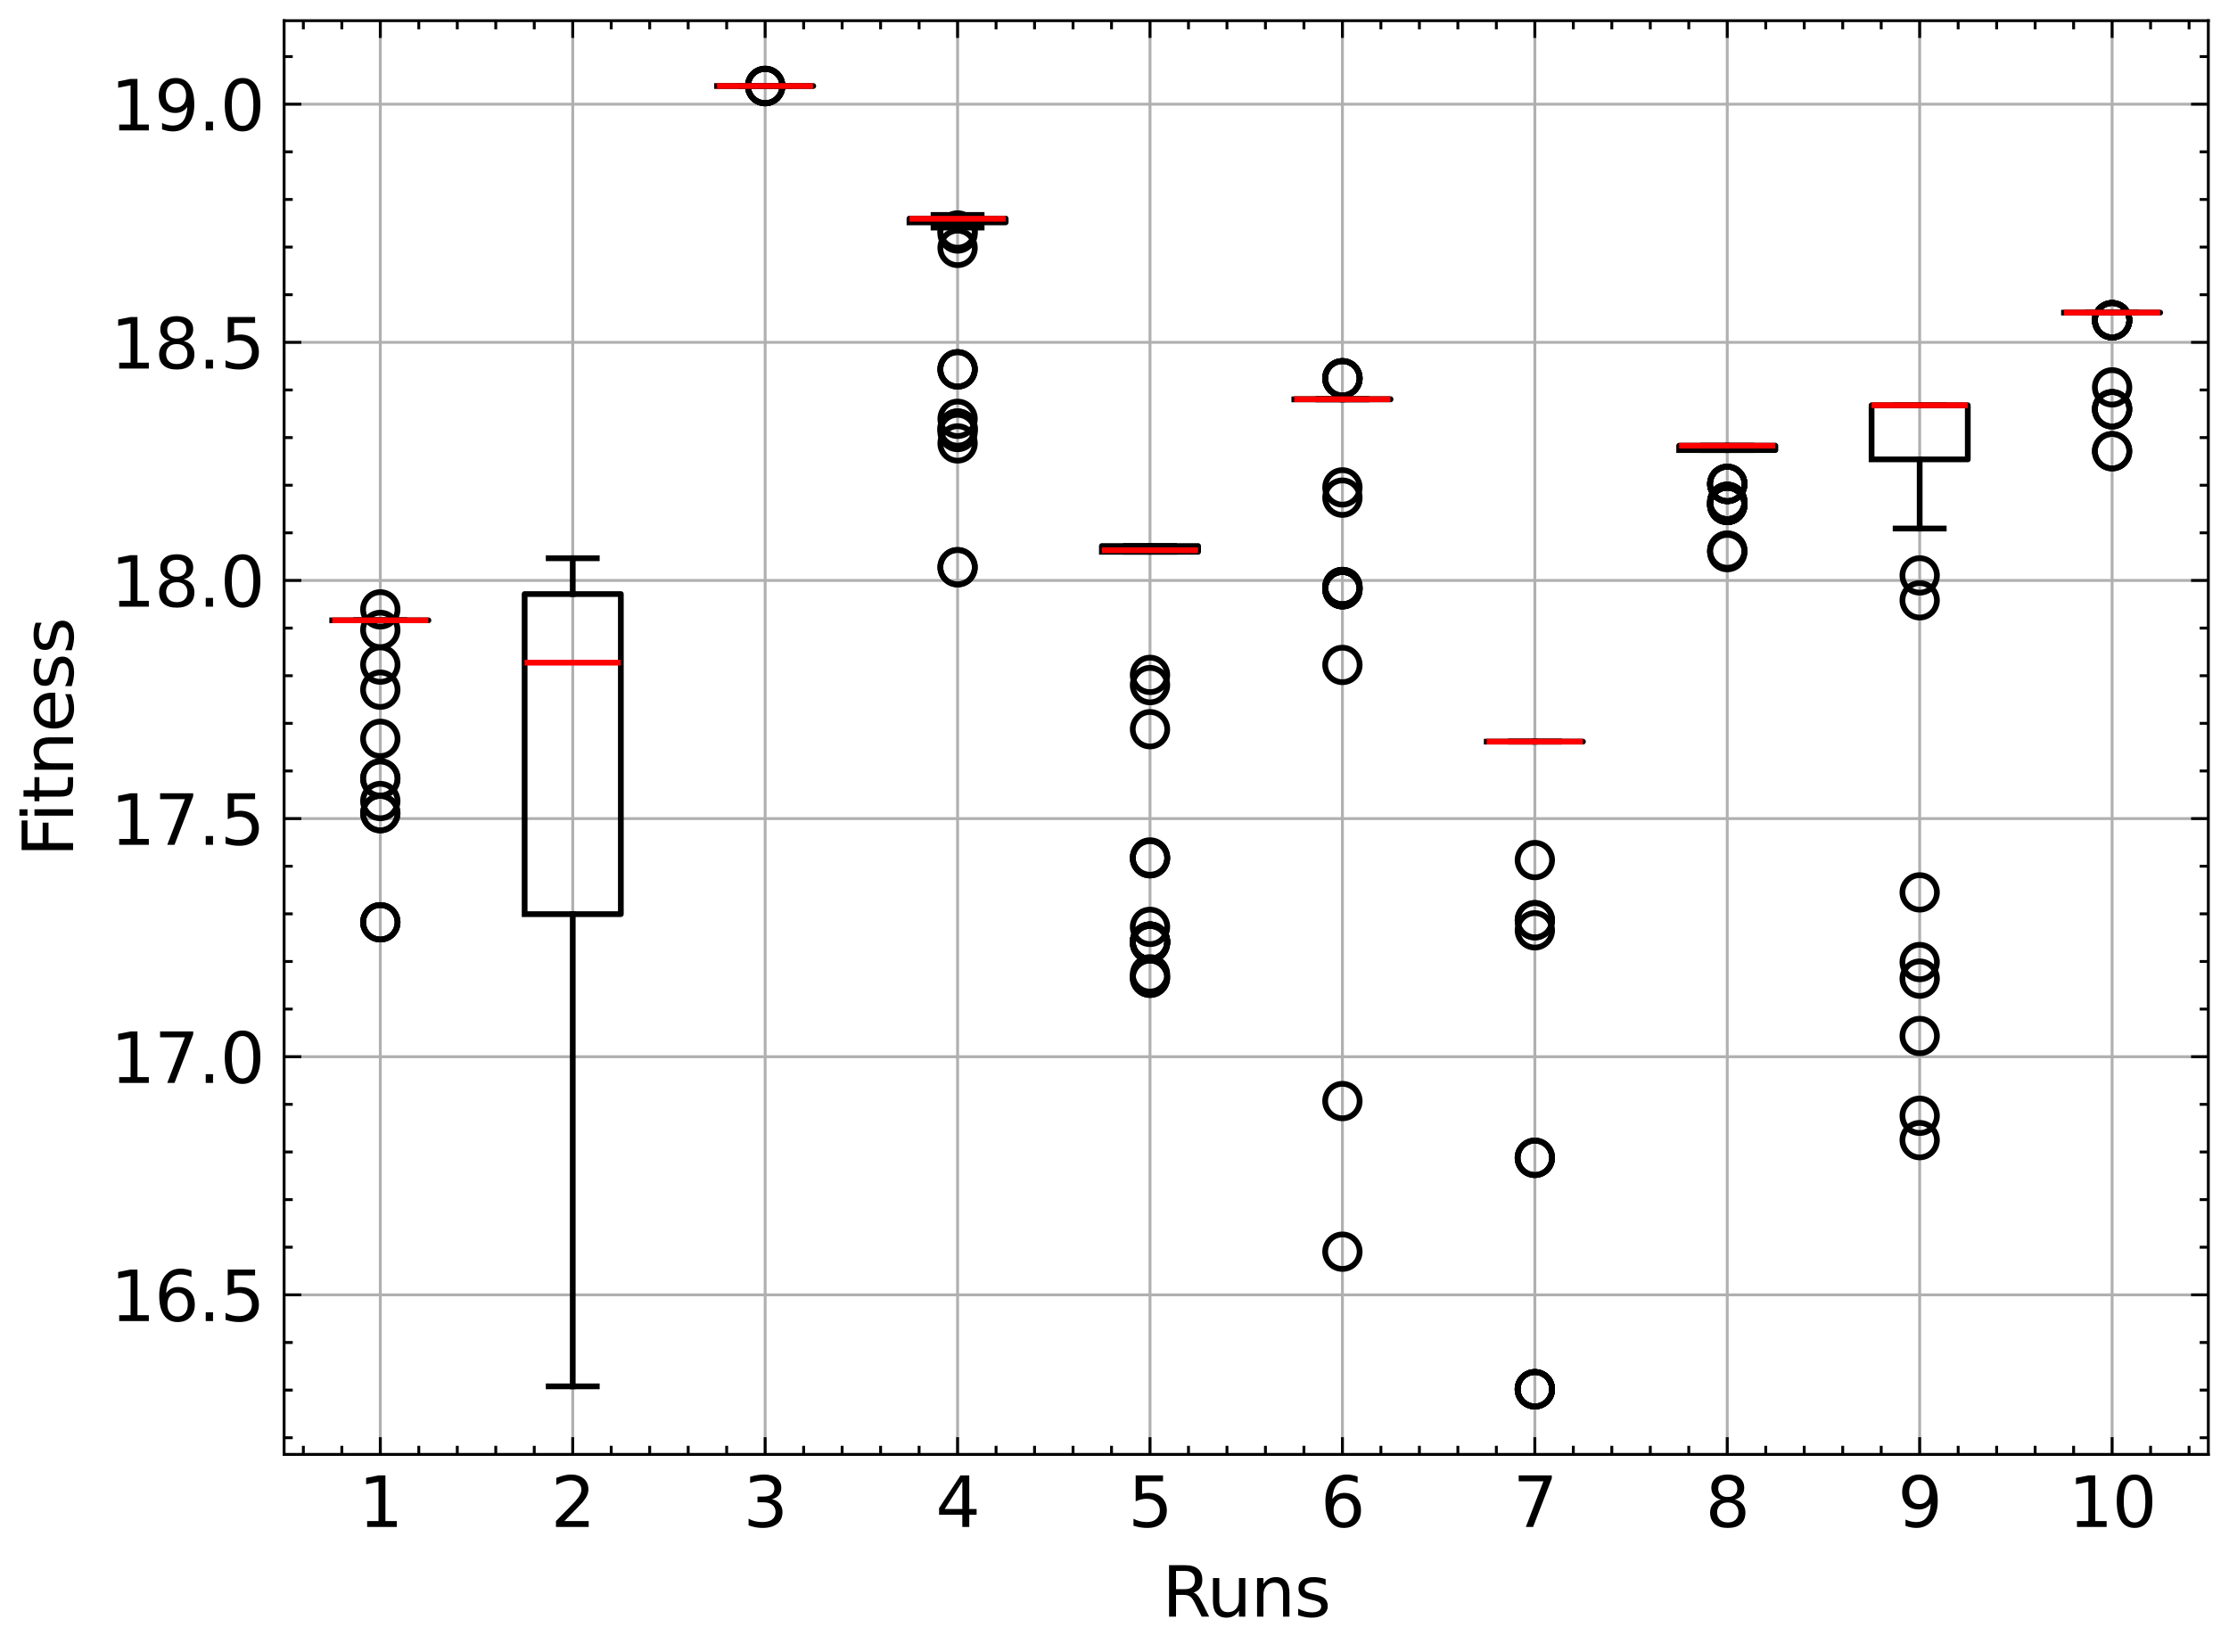 <?xml version="1.0" encoding="utf-8" standalone="no"?>
<!DOCTYPE svg PUBLIC "-//W3C//DTD SVG 1.1//EN"
  "http://www.w3.org/Graphics/SVG/1.1/DTD/svg11.dtd">
<svg xmlns:xlink="http://www.w3.org/1999/xlink" width="387.832pt" height="287.408pt" viewBox="0 0 387.832 287.408" xmlns="http://www.w3.org/2000/svg" version="1.1">
 <defs>
  <style type="text/css">*{stroke-linejoin: round; stroke-linecap: butt}</style>
 </defs>
 <g id="figure_1">
  <g id="patch_1">
   <path d="M 0 287.408 
L 387.832 287.408 
L 387.832 0 
L 0 0 
z
" style="fill: #ffffff"/>
  </g>
  <g id="axes_1">
   <g id="patch_2">
    <path d="M 49.432 253.08 
L 384.233 253.08 
L 384.233 3.6 
L 49.432 3.6 
z
" style="fill: #ffffff"/>
   </g>
   <g id="matplotlib.axis_1">
    <g id="xtick_1">
     <g id="line2d_1">
      <path d="M 66.172 253.08 
L 66.172 3.6 
" clip-path="url(#p4502060cbe)" style="fill: none; stroke: #b0b0b0; stroke-width: 0.5; stroke-linecap: square"/>
     </g>
     <g id="line2d_2">
      <defs>
       <path id="mcd00a8529e" d="M 0 0 
L 0 -3 
" style="stroke: #000000; stroke-width: 0.5"/>
      </defs>
      <g>
       <use xlink:href="#mcd00a8529e" x="66.172" y="253.08" style="stroke: #000000; stroke-width: 0.5"/>
      </g>
     </g>
     <g id="line2d_3">
      <defs>
       <path id="m5a66313c98" d="M 0 0 
L 0 3 
" style="stroke: #000000; stroke-width: 0.5"/>
      </defs>
      <g>
       <use xlink:href="#m5a66313c98" x="66.172" y="3.6" style="stroke: #000000; stroke-width: 0.5"/>
      </g>
     </g>
     <g id="text_1">
      <!-- 1 -->
      <g transform="translate(62.355 265.698) scale(0.12 -0.12)">
       <defs>
        <path id="DejaVuSans-31" d="M 794 531 
L 1825 531 
L 1825 4091 
L 703 3866 
L 703 4441 
L 1819 4666 
L 2450 4666 
L 2450 531 
L 3481 531 
L 3481 0 
L 794 0 
L 794 531 
z
" transform="scale(0.016)"/>
       </defs>
       <use xlink:href="#DejaVuSans-31"/>
      </g>
     </g>
    </g>
    <g id="xtick_2">
     <g id="line2d_4">
      <path d="M 99.653 253.08 
L 99.653 3.6 
" clip-path="url(#p4502060cbe)" style="fill: none; stroke: #b0b0b0; stroke-width: 0.5; stroke-linecap: square"/>
     </g>
     <g id="line2d_5">
      <g>
       <use xlink:href="#mcd00a8529e" x="99.653" y="253.08" style="stroke: #000000; stroke-width: 0.5"/>
      </g>
     </g>
     <g id="line2d_6">
      <g>
       <use xlink:href="#m5a66313c98" x="99.653" y="3.6" style="stroke: #000000; stroke-width: 0.5"/>
      </g>
     </g>
     <g id="text_2">
      <!-- 2 -->
      <g transform="translate(95.835 265.698) scale(0.12 -0.12)">
       <defs>
        <path id="DejaVuSans-32" d="M 1228 531 
L 3431 531 
L 3431 0 
L 469 0 
L 469 531 
Q 828 903 1448 1529 
Q 2069 2156 2228 2338 
Q 2531 2678 2651 2914 
Q 2772 3150 2772 3378 
Q 2772 3750 2511 3984 
Q 2250 4219 1831 4219 
Q 1534 4219 1204 4116 
Q 875 4013 500 3803 
L 500 4441 
Q 881 4594 1212 4672 
Q 1544 4750 1819 4750 
Q 2544 4750 2975 4387 
Q 3406 4025 3406 3419 
Q 3406 3131 3298 2873 
Q 3191 2616 2906 2266 
Q 2828 2175 2409 1742 
Q 1991 1309 1228 531 
z
" transform="scale(0.016)"/>
       </defs>
       <use xlink:href="#DejaVuSans-32"/>
      </g>
     </g>
    </g>
    <g id="xtick_3">
     <g id="line2d_7">
      <path d="M 133.132 253.08 
L 133.132 3.6 
" clip-path="url(#p4502060cbe)" style="fill: none; stroke: #b0b0b0; stroke-width: 0.5; stroke-linecap: square"/>
     </g>
     <g id="line2d_8">
      <g>
       <use xlink:href="#mcd00a8529e" x="133.132" y="253.08" style="stroke: #000000; stroke-width: 0.5"/>
      </g>
     </g>
     <g id="line2d_9">
      <g>
       <use xlink:href="#m5a66313c98" x="133.132" y="3.6" style="stroke: #000000; stroke-width: 0.5"/>
      </g>
     </g>
     <g id="text_3">
      <!-- 3 -->
      <g transform="translate(129.315 265.698) scale(0.12 -0.12)">
       <defs>
        <path id="DejaVuSans-33" d="M 2597 2516 
Q 3050 2419 3304 2112 
Q 3559 1806 3559 1356 
Q 3559 666 3084 287 
Q 2609 -91 1734 -91 
Q 1441 -91 1130 -33 
Q 819 25 488 141 
L 488 750 
Q 750 597 1062 519 
Q 1375 441 1716 441 
Q 2309 441 2620 675 
Q 2931 909 2931 1356 
Q 2931 1769 2642 2001 
Q 2353 2234 1838 2234 
L 1294 2234 
L 1294 2753 
L 1863 2753 
Q 2328 2753 2575 2939 
Q 2822 3125 2822 3475 
Q 2822 3834 2567 4026 
Q 2313 4219 1838 4219 
Q 1578 4219 1281 4162 
Q 984 4106 628 3988 
L 628 4550 
Q 988 4650 1302 4700 
Q 1616 4750 1894 4750 
Q 2613 4750 3031 4423 
Q 3450 4097 3450 3541 
Q 3450 3153 3228 2886 
Q 3006 2619 2597 2516 
z
" transform="scale(0.016)"/>
       </defs>
       <use xlink:href="#DejaVuSans-33"/>
      </g>
     </g>
    </g>
    <g id="xtick_4">
     <g id="line2d_10">
      <path d="M 166.613 253.08 
L 166.613 3.6 
" clip-path="url(#p4502060cbe)" style="fill: none; stroke: #b0b0b0; stroke-width: 0.5; stroke-linecap: square"/>
     </g>
     <g id="line2d_11">
      <g>
       <use xlink:href="#mcd00a8529e" x="166.613" y="253.08" style="stroke: #000000; stroke-width: 0.5"/>
      </g>
     </g>
     <g id="line2d_12">
      <g>
       <use xlink:href="#m5a66313c98" x="166.613" y="3.6" style="stroke: #000000; stroke-width: 0.5"/>
      </g>
     </g>
     <g id="text_4">
      <!-- 4 -->
      <g transform="translate(162.795 265.698) scale(0.12 -0.12)">
       <defs>
        <path id="DejaVuSans-34" d="M 2419 4116 
L 825 1625 
L 2419 1625 
L 2419 4116 
z
M 2253 4666 
L 3047 4666 
L 3047 1625 
L 3713 1625 
L 3713 1100 
L 3047 1100 
L 3047 0 
L 2419 0 
L 2419 1100 
L 313 1100 
L 313 1709 
L 2253 4666 
z
" transform="scale(0.016)"/>
       </defs>
       <use xlink:href="#DejaVuSans-34"/>
      </g>
     </g>
    </g>
    <g id="xtick_5">
     <g id="line2d_13">
      <path d="M 200.093 253.08 
L 200.093 3.6 
" clip-path="url(#p4502060cbe)" style="fill: none; stroke: #b0b0b0; stroke-width: 0.5; stroke-linecap: square"/>
     </g>
     <g id="line2d_14">
      <g>
       <use xlink:href="#mcd00a8529e" x="200.093" y="253.08" style="stroke: #000000; stroke-width: 0.5"/>
      </g>
     </g>
     <g id="line2d_15">
      <g>
       <use xlink:href="#m5a66313c98" x="200.093" y="3.6" style="stroke: #000000; stroke-width: 0.5"/>
      </g>
     </g>
     <g id="text_5">
      <!-- 5 -->
      <g transform="translate(196.275 265.698) scale(0.12 -0.12)">
       <defs>
        <path id="DejaVuSans-35" d="M 691 4666 
L 3169 4666 
L 3169 4134 
L 1269 4134 
L 1269 2991 
Q 1406 3038 1543 3061 
Q 1681 3084 1819 3084 
Q 2600 3084 3056 2656 
Q 3513 2228 3513 1497 
Q 3513 744 3044 326 
Q 2575 -91 1722 -91 
Q 1428 -91 1123 -41 
Q 819 9 494 109 
L 494 744 
Q 775 591 1075 516 
Q 1375 441 1709 441 
Q 2250 441 2565 725 
Q 2881 1009 2881 1497 
Q 2881 1984 2565 2268 
Q 2250 2553 1709 2553 
Q 1456 2553 1204 2497 
Q 953 2441 691 2322 
L 691 4666 
z
" transform="scale(0.016)"/>
       </defs>
       <use xlink:href="#DejaVuSans-35"/>
      </g>
     </g>
    </g>
    <g id="xtick_6">
     <g id="line2d_16">
      <path d="M 233.572 253.08 
L 233.572 3.6 
" clip-path="url(#p4502060cbe)" style="fill: none; stroke: #b0b0b0; stroke-width: 0.5; stroke-linecap: square"/>
     </g>
     <g id="line2d_17">
      <g>
       <use xlink:href="#mcd00a8529e" x="233.572" y="253.08" style="stroke: #000000; stroke-width: 0.5"/>
      </g>
     </g>
     <g id="line2d_18">
      <g>
       <use xlink:href="#m5a66313c98" x="233.572" y="3.6" style="stroke: #000000; stroke-width: 0.5"/>
      </g>
     </g>
     <g id="text_6">
      <!-- 6 -->
      <g transform="translate(229.755 265.698) scale(0.12 -0.12)">
       <defs>
        <path id="DejaVuSans-36" d="M 2113 2584 
Q 1688 2584 1439 2293 
Q 1191 2003 1191 1497 
Q 1191 994 1439 701 
Q 1688 409 2113 409 
Q 2538 409 2786 701 
Q 3034 994 3034 1497 
Q 3034 2003 2786 2293 
Q 2538 2584 2113 2584 
z
M 3366 4563 
L 3366 3988 
Q 3128 4100 2886 4159 
Q 2644 4219 2406 4219 
Q 1781 4219 1451 3797 
Q 1122 3375 1075 2522 
Q 1259 2794 1537 2939 
Q 1816 3084 2150 3084 
Q 2853 3084 3261 2657 
Q 3669 2231 3669 1497 
Q 3669 778 3244 343 
Q 2819 -91 2113 -91 
Q 1303 -91 875 529 
Q 447 1150 447 2328 
Q 447 3434 972 4092 
Q 1497 4750 2381 4750 
Q 2619 4750 2861 4703 
Q 3103 4656 3366 4563 
z
" transform="scale(0.016)"/>
       </defs>
       <use xlink:href="#DejaVuSans-36"/>
      </g>
     </g>
    </g>
    <g id="xtick_7">
     <g id="line2d_19">
      <path d="M 267.053 253.08 
L 267.053 3.6 
" clip-path="url(#p4502060cbe)" style="fill: none; stroke: #b0b0b0; stroke-width: 0.5; stroke-linecap: square"/>
     </g>
     <g id="line2d_20">
      <g>
       <use xlink:href="#mcd00a8529e" x="267.053" y="253.08" style="stroke: #000000; stroke-width: 0.5"/>
      </g>
     </g>
     <g id="line2d_21">
      <g>
       <use xlink:href="#m5a66313c98" x="267.053" y="3.6" style="stroke: #000000; stroke-width: 0.5"/>
      </g>
     </g>
     <g id="text_7">
      <!-- 7 -->
      <g transform="translate(263.235 265.698) scale(0.12 -0.12)">
       <defs>
        <path id="DejaVuSans-37" d="M 525 4666 
L 3525 4666 
L 3525 4397 
L 1831 0 
L 1172 0 
L 2766 4134 
L 525 4134 
L 525 4666 
z
" transform="scale(0.016)"/>
       </defs>
       <use xlink:href="#DejaVuSans-37"/>
      </g>
     </g>
    </g>
    <g id="xtick_8">
     <g id="line2d_22">
      <path d="M 300.533 253.08 
L 300.533 3.6 
" clip-path="url(#p4502060cbe)" style="fill: none; stroke: #b0b0b0; stroke-width: 0.5; stroke-linecap: square"/>
     </g>
     <g id="line2d_23">
      <g>
       <use xlink:href="#mcd00a8529e" x="300.533" y="253.08" style="stroke: #000000; stroke-width: 0.5"/>
      </g>
     </g>
     <g id="line2d_24">
      <g>
       <use xlink:href="#m5a66313c98" x="300.533" y="3.6" style="stroke: #000000; stroke-width: 0.5"/>
      </g>
     </g>
     <g id="text_8">
      <!-- 8 -->
      <g transform="translate(296.715 265.698) scale(0.12 -0.12)">
       <defs>
        <path id="DejaVuSans-38" d="M 2034 2216 
Q 1584 2216 1326 1975 
Q 1069 1734 1069 1313 
Q 1069 891 1326 650 
Q 1584 409 2034 409 
Q 2484 409 2743 651 
Q 3003 894 3003 1313 
Q 3003 1734 2745 1975 
Q 2488 2216 2034 2216 
z
M 1403 2484 
Q 997 2584 770 2862 
Q 544 3141 544 3541 
Q 544 4100 942 4425 
Q 1341 4750 2034 4750 
Q 2731 4750 3128 4425 
Q 3525 4100 3525 3541 
Q 3525 3141 3298 2862 
Q 3072 2584 2669 2484 
Q 3125 2378 3379 2068 
Q 3634 1759 3634 1313 
Q 3634 634 3220 271 
Q 2806 -91 2034 -91 
Q 1263 -91 848 271 
Q 434 634 434 1313 
Q 434 1759 690 2068 
Q 947 2378 1403 2484 
z
M 1172 3481 
Q 1172 3119 1398 2916 
Q 1625 2713 2034 2713 
Q 2441 2713 2670 2916 
Q 2900 3119 2900 3481 
Q 2900 3844 2670 4047 
Q 2441 4250 2034 4250 
Q 1625 4250 1398 4047 
Q 1172 3844 1172 3481 
z
" transform="scale(0.016)"/>
       </defs>
       <use xlink:href="#DejaVuSans-38"/>
      </g>
     </g>
    </g>
    <g id="xtick_9">
     <g id="line2d_25">
      <path d="M 334.012 253.08 
L 334.012 3.6 
" clip-path="url(#p4502060cbe)" style="fill: none; stroke: #b0b0b0; stroke-width: 0.5; stroke-linecap: square"/>
     </g>
     <g id="line2d_26">
      <g>
       <use xlink:href="#mcd00a8529e" x="334.012" y="253.08" style="stroke: #000000; stroke-width: 0.5"/>
      </g>
     </g>
     <g id="line2d_27">
      <g>
       <use xlink:href="#m5a66313c98" x="334.012" y="3.6" style="stroke: #000000; stroke-width: 0.5"/>
      </g>
     </g>
     <g id="text_9">
      <!-- 9 -->
      <g transform="translate(330.195 265.698) scale(0.12 -0.12)">
       <defs>
        <path id="DejaVuSans-39" d="M 703 97 
L 703 672 
Q 941 559 1184 500 
Q 1428 441 1663 441 
Q 2288 441 2617 861 
Q 2947 1281 2994 2138 
Q 2813 1869 2534 1725 
Q 2256 1581 1919 1581 
Q 1219 1581 811 2004 
Q 403 2428 403 3163 
Q 403 3881 828 4315 
Q 1253 4750 1959 4750 
Q 2769 4750 3195 4129 
Q 3622 3509 3622 2328 
Q 3622 1225 3098 567 
Q 2575 -91 1691 -91 
Q 1453 -91 1209 -44 
Q 966 3 703 97 
z
M 1959 2075 
Q 2384 2075 2632 2365 
Q 2881 2656 2881 3163 
Q 2881 3666 2632 3958 
Q 2384 4250 1959 4250 
Q 1534 4250 1286 3958 
Q 1038 3666 1038 3163 
Q 1038 2656 1286 2365 
Q 1534 2075 1959 2075 
z
" transform="scale(0.016)"/>
       </defs>
       <use xlink:href="#DejaVuSans-39"/>
      </g>
     </g>
    </g>
    <g id="xtick_10">
     <g id="line2d_28">
      <path d="M 367.493 253.08 
L 367.493 3.6 
" clip-path="url(#p4502060cbe)" style="fill: none; stroke: #b0b0b0; stroke-width: 0.5; stroke-linecap: square"/>
     </g>
     <g id="line2d_29">
      <g>
       <use xlink:href="#mcd00a8529e" x="367.493" y="253.08" style="stroke: #000000; stroke-width: 0.5"/>
      </g>
     </g>
     <g id="line2d_30">
      <g>
       <use xlink:href="#m5a66313c98" x="367.493" y="3.6" style="stroke: #000000; stroke-width: 0.5"/>
      </g>
     </g>
     <g id="text_10">
      <!-- 10 -->
      <g transform="translate(359.858 265.698) scale(0.12 -0.12)">
       <defs>
        <path id="DejaVuSans-30" d="M 2034 4250 
Q 1547 4250 1301 3770 
Q 1056 3291 1056 2328 
Q 1056 1369 1301 889 
Q 1547 409 2034 409 
Q 2525 409 2770 889 
Q 3016 1369 3016 2328 
Q 3016 3291 2770 3770 
Q 2525 4250 2034 4250 
z
M 2034 4750 
Q 2819 4750 3233 4129 
Q 3647 3509 3647 2328 
Q 3647 1150 3233 529 
Q 2819 -91 2034 -91 
Q 1250 -91 836 529 
Q 422 1150 422 2328 
Q 422 3509 836 4129 
Q 1250 4750 2034 4750 
z
" transform="scale(0.016)"/>
       </defs>
       <use xlink:href="#DejaVuSans-31"/>
       <use xlink:href="#DejaVuSans-30" x="63.623"/>
      </g>
     </g>
    </g>
    <g id="xtick_11">
     <g id="line2d_31">
      <defs>
       <path id="mf9d8bc19ae" d="M 0 0 
L 0 -1.5 
" style="stroke: #000000; stroke-width: 0.5"/>
      </defs>
      <g>
       <use xlink:href="#mf9d8bc19ae" x="52.781" y="253.08" style="stroke: #000000; stroke-width: 0.5"/>
      </g>
     </g>
     <g id="line2d_32">
      <defs>
       <path id="m6eab83112a" d="M 0 0 
L 0 1.5 
" style="stroke: #000000; stroke-width: 0.5"/>
      </defs>
      <g>
       <use xlink:href="#m6eab83112a" x="52.781" y="3.6" style="stroke: #000000; stroke-width: 0.5"/>
      </g>
     </g>
    </g>
    <g id="xtick_12">
     <g id="line2d_33">
      <g>
       <use xlink:href="#mf9d8bc19ae" x="59.477" y="253.08" style="stroke: #000000; stroke-width: 0.5"/>
      </g>
     </g>
     <g id="line2d_34">
      <g>
       <use xlink:href="#m6eab83112a" x="59.477" y="3.6" style="stroke: #000000; stroke-width: 0.5"/>
      </g>
     </g>
    </g>
    <g id="xtick_13">
     <g id="line2d_35">
      <g>
       <use xlink:href="#mf9d8bc19ae" x="72.868" y="253.08" style="stroke: #000000; stroke-width: 0.5"/>
      </g>
     </g>
     <g id="line2d_36">
      <g>
       <use xlink:href="#m6eab83112a" x="72.868" y="3.6" style="stroke: #000000; stroke-width: 0.5"/>
      </g>
     </g>
    </g>
    <g id="xtick_14">
     <g id="line2d_37">
      <g>
       <use xlink:href="#mf9d8bc19ae" x="79.564" y="253.08" style="stroke: #000000; stroke-width: 0.5"/>
      </g>
     </g>
     <g id="line2d_38">
      <g>
       <use xlink:href="#m6eab83112a" x="79.564" y="3.6" style="stroke: #000000; stroke-width: 0.5"/>
      </g>
     </g>
    </g>
    <g id="xtick_15">
     <g id="line2d_39">
      <g>
       <use xlink:href="#mf9d8bc19ae" x="86.26" y="253.08" style="stroke: #000000; stroke-width: 0.5"/>
      </g>
     </g>
     <g id="line2d_40">
      <g>
       <use xlink:href="#m6eab83112a" x="86.26" y="3.6" style="stroke: #000000; stroke-width: 0.5"/>
      </g>
     </g>
    </g>
    <g id="xtick_16">
     <g id="line2d_41">
      <g>
       <use xlink:href="#mf9d8bc19ae" x="92.957" y="253.08" style="stroke: #000000; stroke-width: 0.5"/>
      </g>
     </g>
     <g id="line2d_42">
      <g>
       <use xlink:href="#m6eab83112a" x="92.957" y="3.6" style="stroke: #000000; stroke-width: 0.5"/>
      </g>
     </g>
    </g>
    <g id="xtick_17">
     <g id="line2d_43">
      <g>
       <use xlink:href="#mf9d8bc19ae" x="106.349" y="253.08" style="stroke: #000000; stroke-width: 0.5"/>
      </g>
     </g>
     <g id="line2d_44">
      <g>
       <use xlink:href="#m6eab83112a" x="106.349" y="3.6" style="stroke: #000000; stroke-width: 0.5"/>
      </g>
     </g>
    </g>
    <g id="xtick_18">
     <g id="line2d_45">
      <g>
       <use xlink:href="#mf9d8bc19ae" x="113.044" y="253.08" style="stroke: #000000; stroke-width: 0.5"/>
      </g>
     </g>
     <g id="line2d_46">
      <g>
       <use xlink:href="#m6eab83112a" x="113.044" y="3.6" style="stroke: #000000; stroke-width: 0.5"/>
      </g>
     </g>
    </g>
    <g id="xtick_19">
     <g id="line2d_47">
      <g>
       <use xlink:href="#mf9d8bc19ae" x="119.74" y="253.08" style="stroke: #000000; stroke-width: 0.5"/>
      </g>
     </g>
     <g id="line2d_48">
      <g>
       <use xlink:href="#m6eab83112a" x="119.74" y="3.6" style="stroke: #000000; stroke-width: 0.5"/>
      </g>
     </g>
    </g>
    <g id="xtick_20">
     <g id="line2d_49">
      <g>
       <use xlink:href="#mf9d8bc19ae" x="126.436" y="253.08" style="stroke: #000000; stroke-width: 0.5"/>
      </g>
     </g>
     <g id="line2d_50">
      <g>
       <use xlink:href="#m6eab83112a" x="126.436" y="3.6" style="stroke: #000000; stroke-width: 0.5"/>
      </g>
     </g>
    </g>
    <g id="xtick_21">
     <g id="line2d_51">
      <g>
       <use xlink:href="#mf9d8bc19ae" x="139.828" y="253.08" style="stroke: #000000; stroke-width: 0.5"/>
      </g>
     </g>
     <g id="line2d_52">
      <g>
       <use xlink:href="#m6eab83112a" x="139.828" y="3.6" style="stroke: #000000; stroke-width: 0.5"/>
      </g>
     </g>
    </g>
    <g id="xtick_22">
     <g id="line2d_53">
      <g>
       <use xlink:href="#mf9d8bc19ae" x="146.524" y="253.08" style="stroke: #000000; stroke-width: 0.5"/>
      </g>
     </g>
     <g id="line2d_54">
      <g>
       <use xlink:href="#m6eab83112a" x="146.524" y="3.6" style="stroke: #000000; stroke-width: 0.5"/>
      </g>
     </g>
    </g>
    <g id="xtick_23">
     <g id="line2d_55">
      <g>
       <use xlink:href="#mf9d8bc19ae" x="153.22" y="253.08" style="stroke: #000000; stroke-width: 0.5"/>
      </g>
     </g>
     <g id="line2d_56">
      <g>
       <use xlink:href="#m6eab83112a" x="153.22" y="3.6" style="stroke: #000000; stroke-width: 0.5"/>
      </g>
     </g>
    </g>
    <g id="xtick_24">
     <g id="line2d_57">
      <g>
       <use xlink:href="#mf9d8bc19ae" x="159.917" y="253.08" style="stroke: #000000; stroke-width: 0.5"/>
      </g>
     </g>
     <g id="line2d_58">
      <g>
       <use xlink:href="#m6eab83112a" x="159.917" y="3.6" style="stroke: #000000; stroke-width: 0.5"/>
      </g>
     </g>
    </g>
    <g id="xtick_25">
     <g id="line2d_59">
      <g>
       <use xlink:href="#mf9d8bc19ae" x="173.309" y="253.08" style="stroke: #000000; stroke-width: 0.5"/>
      </g>
     </g>
     <g id="line2d_60">
      <g>
       <use xlink:href="#m6eab83112a" x="173.309" y="3.6" style="stroke: #000000; stroke-width: 0.5"/>
      </g>
     </g>
    </g>
    <g id="xtick_26">
     <g id="line2d_61">
      <g>
       <use xlink:href="#mf9d8bc19ae" x="180.005" y="253.08" style="stroke: #000000; stroke-width: 0.5"/>
      </g>
     </g>
     <g id="line2d_62">
      <g>
       <use xlink:href="#m6eab83112a" x="180.005" y="3.6" style="stroke: #000000; stroke-width: 0.5"/>
      </g>
     </g>
    </g>
    <g id="xtick_27">
     <g id="line2d_63">
      <g>
       <use xlink:href="#mf9d8bc19ae" x="186.701" y="253.08" style="stroke: #000000; stroke-width: 0.5"/>
      </g>
     </g>
     <g id="line2d_64">
      <g>
       <use xlink:href="#m6eab83112a" x="186.701" y="3.6" style="stroke: #000000; stroke-width: 0.5"/>
      </g>
     </g>
    </g>
    <g id="xtick_28">
     <g id="line2d_65">
      <g>
       <use xlink:href="#mf9d8bc19ae" x="193.397" y="253.08" style="stroke: #000000; stroke-width: 0.5"/>
      </g>
     </g>
     <g id="line2d_66">
      <g>
       <use xlink:href="#m6eab83112a" x="193.397" y="3.6" style="stroke: #000000; stroke-width: 0.5"/>
      </g>
     </g>
    </g>
    <g id="xtick_29">
     <g id="line2d_67">
      <g>
       <use xlink:href="#mf9d8bc19ae" x="206.788" y="253.08" style="stroke: #000000; stroke-width: 0.5"/>
      </g>
     </g>
     <g id="line2d_68">
      <g>
       <use xlink:href="#m6eab83112a" x="206.788" y="3.6" style="stroke: #000000; stroke-width: 0.5"/>
      </g>
     </g>
    </g>
    <g id="xtick_30">
     <g id="line2d_69">
      <g>
       <use xlink:href="#mf9d8bc19ae" x="213.484" y="253.08" style="stroke: #000000; stroke-width: 0.5"/>
      </g>
     </g>
     <g id="line2d_70">
      <g>
       <use xlink:href="#m6eab83112a" x="213.484" y="3.6" style="stroke: #000000; stroke-width: 0.5"/>
      </g>
     </g>
    </g>
    <g id="xtick_31">
     <g id="line2d_71">
      <g>
       <use xlink:href="#mf9d8bc19ae" x="220.18" y="253.08" style="stroke: #000000; stroke-width: 0.5"/>
      </g>
     </g>
     <g id="line2d_72">
      <g>
       <use xlink:href="#m6eab83112a" x="220.18" y="3.6" style="stroke: #000000; stroke-width: 0.5"/>
      </g>
     </g>
    </g>
    <g id="xtick_32">
     <g id="line2d_73">
      <g>
       <use xlink:href="#mf9d8bc19ae" x="226.876" y="253.08" style="stroke: #000000; stroke-width: 0.5"/>
      </g>
     </g>
     <g id="line2d_74">
      <g>
       <use xlink:href="#m6eab83112a" x="226.876" y="3.6" style="stroke: #000000; stroke-width: 0.5"/>
      </g>
     </g>
    </g>
    <g id="xtick_33">
     <g id="line2d_75">
      <g>
       <use xlink:href="#mf9d8bc19ae" x="240.268" y="253.08" style="stroke: #000000; stroke-width: 0.5"/>
      </g>
     </g>
     <g id="line2d_76">
      <g>
       <use xlink:href="#m6eab83112a" x="240.268" y="3.6" style="stroke: #000000; stroke-width: 0.5"/>
      </g>
     </g>
    </g>
    <g id="xtick_34">
     <g id="line2d_77">
      <g>
       <use xlink:href="#mf9d8bc19ae" x="246.964" y="253.08" style="stroke: #000000; stroke-width: 0.5"/>
      </g>
     </g>
     <g id="line2d_78">
      <g>
       <use xlink:href="#m6eab83112a" x="246.964" y="3.6" style="stroke: #000000; stroke-width: 0.5"/>
      </g>
     </g>
    </g>
    <g id="xtick_35">
     <g id="line2d_79">
      <g>
       <use xlink:href="#mf9d8bc19ae" x="253.661" y="253.08" style="stroke: #000000; stroke-width: 0.5"/>
      </g>
     </g>
     <g id="line2d_80">
      <g>
       <use xlink:href="#m6eab83112a" x="253.661" y="3.6" style="stroke: #000000; stroke-width: 0.5"/>
      </g>
     </g>
    </g>
    <g id="xtick_36">
     <g id="line2d_81">
      <g>
       <use xlink:href="#mf9d8bc19ae" x="260.356" y="253.08" style="stroke: #000000; stroke-width: 0.5"/>
      </g>
     </g>
     <g id="line2d_82">
      <g>
       <use xlink:href="#m6eab83112a" x="260.356" y="3.6" style="stroke: #000000; stroke-width: 0.5"/>
      </g>
     </g>
    </g>
    <g id="xtick_37">
     <g id="line2d_83">
      <g>
       <use xlink:href="#mf9d8bc19ae" x="273.748" y="253.08" style="stroke: #000000; stroke-width: 0.5"/>
      </g>
     </g>
     <g id="line2d_84">
      <g>
       <use xlink:href="#m6eab83112a" x="273.748" y="3.6" style="stroke: #000000; stroke-width: 0.5"/>
      </g>
     </g>
    </g>
    <g id="xtick_38">
     <g id="line2d_85">
      <g>
       <use xlink:href="#mf9d8bc19ae" x="280.445" y="253.08" style="stroke: #000000; stroke-width: 0.5"/>
      </g>
     </g>
     <g id="line2d_86">
      <g>
       <use xlink:href="#m6eab83112a" x="280.445" y="3.6" style="stroke: #000000; stroke-width: 0.5"/>
      </g>
     </g>
    </g>
    <g id="xtick_39">
     <g id="line2d_87">
      <g>
       <use xlink:href="#mf9d8bc19ae" x="287.14" y="253.08" style="stroke: #000000; stroke-width: 0.5"/>
      </g>
     </g>
     <g id="line2d_88">
      <g>
       <use xlink:href="#m6eab83112a" x="287.14" y="3.6" style="stroke: #000000; stroke-width: 0.5"/>
      </g>
     </g>
    </g>
    <g id="xtick_40">
     <g id="line2d_89">
      <g>
       <use xlink:href="#mf9d8bc19ae" x="293.837" y="253.08" style="stroke: #000000; stroke-width: 0.5"/>
      </g>
     </g>
     <g id="line2d_90">
      <g>
       <use xlink:href="#m6eab83112a" x="293.837" y="3.6" style="stroke: #000000; stroke-width: 0.5"/>
      </g>
     </g>
    </g>
    <g id="xtick_41">
     <g id="line2d_91">
      <g>
       <use xlink:href="#mf9d8bc19ae" x="307.228" y="253.08" style="stroke: #000000; stroke-width: 0.5"/>
      </g>
     </g>
     <g id="line2d_92">
      <g>
       <use xlink:href="#m6eab83112a" x="307.228" y="3.6" style="stroke: #000000; stroke-width: 0.5"/>
      </g>
     </g>
    </g>
    <g id="xtick_42">
     <g id="line2d_93">
      <g>
       <use xlink:href="#mf9d8bc19ae" x="313.925" y="253.08" style="stroke: #000000; stroke-width: 0.5"/>
      </g>
     </g>
     <g id="line2d_94">
      <g>
       <use xlink:href="#m6eab83112a" x="313.925" y="3.6" style="stroke: #000000; stroke-width: 0.5"/>
      </g>
     </g>
    </g>
    <g id="xtick_43">
     <g id="line2d_95">
      <g>
       <use xlink:href="#mf9d8bc19ae" x="320.62" y="253.08" style="stroke: #000000; stroke-width: 0.5"/>
      </g>
     </g>
     <g id="line2d_96">
      <g>
       <use xlink:href="#m6eab83112a" x="320.62" y="3.6" style="stroke: #000000; stroke-width: 0.5"/>
      </g>
     </g>
    </g>
    <g id="xtick_44">
     <g id="line2d_97">
      <g>
       <use xlink:href="#mf9d8bc19ae" x="327.317" y="253.08" style="stroke: #000000; stroke-width: 0.5"/>
      </g>
     </g>
     <g id="line2d_98">
      <g>
       <use xlink:href="#m6eab83112a" x="327.317" y="3.6" style="stroke: #000000; stroke-width: 0.5"/>
      </g>
     </g>
    </g>
    <g id="xtick_45">
     <g id="line2d_99">
      <g>
       <use xlink:href="#mf9d8bc19ae" x="340.709" y="253.08" style="stroke: #000000; stroke-width: 0.5"/>
      </g>
     </g>
     <g id="line2d_100">
      <g>
       <use xlink:href="#m6eab83112a" x="340.709" y="3.6" style="stroke: #000000; stroke-width: 0.5"/>
      </g>
     </g>
    </g>
    <g id="xtick_46">
     <g id="line2d_101">
      <g>
       <use xlink:href="#mf9d8bc19ae" x="347.404" y="253.08" style="stroke: #000000; stroke-width: 0.5"/>
      </g>
     </g>
     <g id="line2d_102">
      <g>
       <use xlink:href="#m6eab83112a" x="347.404" y="3.6" style="stroke: #000000; stroke-width: 0.5"/>
      </g>
     </g>
    </g>
    <g id="xtick_47">
     <g id="line2d_103">
      <g>
       <use xlink:href="#mf9d8bc19ae" x="354.101" y="253.08" style="stroke: #000000; stroke-width: 0.5"/>
      </g>
     </g>
     <g id="line2d_104">
      <g>
       <use xlink:href="#m6eab83112a" x="354.101" y="3.6" style="stroke: #000000; stroke-width: 0.5"/>
      </g>
     </g>
    </g>
    <g id="xtick_48">
     <g id="line2d_105">
      <g>
       <use xlink:href="#mf9d8bc19ae" x="360.796" y="253.08" style="stroke: #000000; stroke-width: 0.5"/>
      </g>
     </g>
     <g id="line2d_106">
      <g>
       <use xlink:href="#m6eab83112a" x="360.796" y="3.6" style="stroke: #000000; stroke-width: 0.5"/>
      </g>
     </g>
    </g>
    <g id="xtick_49">
     <g id="line2d_107">
      <g>
       <use xlink:href="#mf9d8bc19ae" x="374.188" y="253.08" style="stroke: #000000; stroke-width: 0.5"/>
      </g>
     </g>
     <g id="line2d_108">
      <g>
       <use xlink:href="#m6eab83112a" x="374.188" y="3.6" style="stroke: #000000; stroke-width: 0.5"/>
      </g>
     </g>
    </g>
    <g id="xtick_50">
     <g id="line2d_109">
      <g>
       <use xlink:href="#mf9d8bc19ae" x="380.885" y="253.08" style="stroke: #000000; stroke-width: 0.5"/>
      </g>
     </g>
     <g id="line2d_110">
      <g>
       <use xlink:href="#m6eab83112a" x="380.885" y="3.6" style="stroke: #000000; stroke-width: 0.5"/>
      </g>
     </g>
    </g>
    <g id="text_11">
     <!-- Runs -->
     <g transform="translate(202.203 281.312) scale(0.12 -0.12)">
      <defs>
       <path id="DejaVuSans-52" d="M 2841 2188 
Q 3044 2119 3236 1894 
Q 3428 1669 3622 1275 
L 4263 0 
L 3584 0 
L 2988 1197 
Q 2756 1666 2539 1819 
Q 2322 1972 1947 1972 
L 1259 1972 
L 1259 0 
L 628 0 
L 628 4666 
L 2053 4666 
Q 2853 4666 3247 4331 
Q 3641 3997 3641 3322 
Q 3641 2881 3436 2590 
Q 3231 2300 2841 2188 
z
M 1259 4147 
L 1259 2491 
L 2053 2491 
Q 2509 2491 2742 2702 
Q 2975 2913 2975 3322 
Q 2975 3731 2742 3939 
Q 2509 4147 2053 4147 
L 1259 4147 
z
" transform="scale(0.016)"/>
       <path id="DejaVuSans-75" d="M 544 1381 
L 544 3500 
L 1119 3500 
L 1119 1403 
Q 1119 906 1312 657 
Q 1506 409 1894 409 
Q 2359 409 2629 706 
Q 2900 1003 2900 1516 
L 2900 3500 
L 3475 3500 
L 3475 0 
L 2900 0 
L 2900 538 
Q 2691 219 2414 64 
Q 2138 -91 1772 -91 
Q 1169 -91 856 284 
Q 544 659 544 1381 
z
M 1991 3584 
L 1991 3584 
z
" transform="scale(0.016)"/>
       <path id="DejaVuSans-6e" d="M 3513 2113 
L 3513 0 
L 2938 0 
L 2938 2094 
Q 2938 2591 2744 2837 
Q 2550 3084 2163 3084 
Q 1697 3084 1428 2787 
Q 1159 2491 1159 1978 
L 1159 0 
L 581 0 
L 581 3500 
L 1159 3500 
L 1159 2956 
Q 1366 3272 1645 3428 
Q 1925 3584 2291 3584 
Q 2894 3584 3203 3211 
Q 3513 2838 3513 2113 
z
" transform="scale(0.016)"/>
       <path id="DejaVuSans-73" d="M 2834 3397 
L 2834 2853 
Q 2591 2978 2328 3040 
Q 2066 3103 1784 3103 
Q 1356 3103 1142 2972 
Q 928 2841 928 2578 
Q 928 2378 1081 2264 
Q 1234 2150 1697 2047 
L 1894 2003 
Q 2506 1872 2764 1633 
Q 3022 1394 3022 966 
Q 3022 478 2636 193 
Q 2250 -91 1575 -91 
Q 1294 -91 989 -36 
Q 684 19 347 128 
L 347 722 
Q 666 556 975 473 
Q 1284 391 1588 391 
Q 1994 391 2212 530 
Q 2431 669 2431 922 
Q 2431 1156 2273 1281 
Q 2116 1406 1581 1522 
L 1381 1569 
Q 847 1681 609 1914 
Q 372 2147 372 2553 
Q 372 3047 722 3315 
Q 1072 3584 1716 3584 
Q 2034 3584 2315 3537 
Q 2597 3491 2834 3397 
z
" transform="scale(0.016)"/>
      </defs>
      <use xlink:href="#DejaVuSans-52"/>
      <use xlink:href="#DejaVuSans-75" x="64.982"/>
      <use xlink:href="#DejaVuSans-6e" x="128.361"/>
      <use xlink:href="#DejaVuSans-73" x="191.74"/>
     </g>
    </g>
   </g>
   <g id="matplotlib.axis_2">
    <g id="ytick_1">
     <g id="line2d_111">
      <path d="M 49.432 225.315 
L 384.233 225.315 
" clip-path="url(#p4502060cbe)" style="fill: none; stroke: #b0b0b0; stroke-width: 0.5; stroke-linecap: square"/>
     </g>
     <g id="line2d_112">
      <defs>
       <path id="m373f060bc1" d="M 0 0 
L 3 0 
" style="stroke: #000000; stroke-width: 0.5"/>
      </defs>
      <g>
       <use xlink:href="#m373f060bc1" x="49.432" y="225.315" style="stroke: #000000; stroke-width: 0.5"/>
      </g>
     </g>
     <g id="line2d_113">
      <defs>
       <path id="m52bf5b814c" d="M 0 0 
L -3 0 
" style="stroke: #000000; stroke-width: 0.5"/>
      </defs>
      <g>
       <use xlink:href="#m52bf5b814c" x="384.233" y="225.315" style="stroke: #000000; stroke-width: 0.5"/>
      </g>
     </g>
     <g id="text_12">
      <!-- 16.5 -->
      <g transform="translate(19.214 229.874) scale(0.12 -0.12)">
       <defs>
        <path id="DejaVuSans-2e" d="M 684 794 
L 1344 794 
L 1344 0 
L 684 0 
L 684 794 
z
" transform="scale(0.016)"/>
       </defs>
       <use xlink:href="#DejaVuSans-31"/>
       <use xlink:href="#DejaVuSans-36" x="63.623"/>
       <use xlink:href="#DejaVuSans-2e" x="127.246"/>
       <use xlink:href="#DejaVuSans-35" x="159.033"/>
      </g>
     </g>
    </g>
    <g id="ytick_2">
     <g id="line2d_114">
      <path d="M 49.432 183.878 
L 384.233 183.878 
" clip-path="url(#p4502060cbe)" style="fill: none; stroke: #b0b0b0; stroke-width: 0.5; stroke-linecap: square"/>
     </g>
     <g id="line2d_115">
      <g>
       <use xlink:href="#m373f060bc1" x="49.432" y="183.878" style="stroke: #000000; stroke-width: 0.5"/>
      </g>
     </g>
     <g id="line2d_116">
      <g>
       <use xlink:href="#m52bf5b814c" x="384.233" y="183.878" style="stroke: #000000; stroke-width: 0.5"/>
      </g>
     </g>
     <g id="text_13">
      <!-- 17.0 -->
      <g transform="translate(19.214 188.437) scale(0.12 -0.12)">
       <use xlink:href="#DejaVuSans-31"/>
       <use xlink:href="#DejaVuSans-37" x="63.623"/>
       <use xlink:href="#DejaVuSans-2e" x="127.246"/>
       <use xlink:href="#DejaVuSans-30" x="159.033"/>
      </g>
     </g>
    </g>
    <g id="ytick_3">
     <g id="line2d_117">
      <path d="M 49.432 142.442 
L 384.233 142.442 
" clip-path="url(#p4502060cbe)" style="fill: none; stroke: #b0b0b0; stroke-width: 0.5; stroke-linecap: square"/>
     </g>
     <g id="line2d_118">
      <g>
       <use xlink:href="#m373f060bc1" x="49.432" y="142.442" style="stroke: #000000; stroke-width: 0.5"/>
      </g>
     </g>
     <g id="line2d_119">
      <g>
       <use xlink:href="#m52bf5b814c" x="384.233" y="142.442" style="stroke: #000000; stroke-width: 0.5"/>
      </g>
     </g>
     <g id="text_14">
      <!-- 17.5 -->
      <g transform="translate(19.214 147.001) scale(0.12 -0.12)">
       <use xlink:href="#DejaVuSans-31"/>
       <use xlink:href="#DejaVuSans-37" x="63.623"/>
       <use xlink:href="#DejaVuSans-2e" x="127.246"/>
       <use xlink:href="#DejaVuSans-35" x="159.033"/>
      </g>
     </g>
    </g>
    <g id="ytick_4">
     <g id="line2d_120">
      <path d="M 49.432 101.005 
L 384.233 101.005 
" clip-path="url(#p4502060cbe)" style="fill: none; stroke: #b0b0b0; stroke-width: 0.5; stroke-linecap: square"/>
     </g>
     <g id="line2d_121">
      <g>
       <use xlink:href="#m373f060bc1" x="49.432" y="101.005" style="stroke: #000000; stroke-width: 0.5"/>
      </g>
     </g>
     <g id="line2d_122">
      <g>
       <use xlink:href="#m52bf5b814c" x="384.233" y="101.005" style="stroke: #000000; stroke-width: 0.5"/>
      </g>
     </g>
     <g id="text_15">
      <!-- 18.0 -->
      <g transform="translate(19.214 105.564) scale(0.12 -0.12)">
       <use xlink:href="#DejaVuSans-31"/>
       <use xlink:href="#DejaVuSans-38" x="63.623"/>
       <use xlink:href="#DejaVuSans-2e" x="127.246"/>
       <use xlink:href="#DejaVuSans-30" x="159.033"/>
      </g>
     </g>
    </g>
    <g id="ytick_5">
     <g id="line2d_123">
      <path d="M 49.432 59.569 
L 384.233 59.569 
" clip-path="url(#p4502060cbe)" style="fill: none; stroke: #b0b0b0; stroke-width: 0.5; stroke-linecap: square"/>
     </g>
     <g id="line2d_124">
      <g>
       <use xlink:href="#m373f060bc1" x="49.432" y="59.569" style="stroke: #000000; stroke-width: 0.5"/>
      </g>
     </g>
     <g id="line2d_125">
      <g>
       <use xlink:href="#m52bf5b814c" x="384.233" y="59.569" style="stroke: #000000; stroke-width: 0.5"/>
      </g>
     </g>
     <g id="text_16">
      <!-- 18.5 -->
      <g transform="translate(19.214 64.128) scale(0.12 -0.12)">
       <use xlink:href="#DejaVuSans-31"/>
       <use xlink:href="#DejaVuSans-38" x="63.623"/>
       <use xlink:href="#DejaVuSans-2e" x="127.246"/>
       <use xlink:href="#DejaVuSans-35" x="159.033"/>
      </g>
     </g>
    </g>
    <g id="ytick_6">
     <g id="line2d_126">
      <path d="M 49.432 18.132 
L 384.233 18.132 
" clip-path="url(#p4502060cbe)" style="fill: none; stroke: #b0b0b0; stroke-width: 0.5; stroke-linecap: square"/>
     </g>
     <g id="line2d_127">
      <g>
       <use xlink:href="#m373f060bc1" x="49.432" y="18.132" style="stroke: #000000; stroke-width: 0.5"/>
      </g>
     </g>
     <g id="line2d_128">
      <g>
       <use xlink:href="#m52bf5b814c" x="384.233" y="18.132" style="stroke: #000000; stroke-width: 0.5"/>
      </g>
     </g>
     <g id="text_17">
      <!-- 19.0 -->
      <g transform="translate(19.214 22.691) scale(0.12 -0.12)">
       <use xlink:href="#DejaVuSans-31"/>
       <use xlink:href="#DejaVuSans-39" x="63.623"/>
       <use xlink:href="#DejaVuSans-2e" x="127.246"/>
       <use xlink:href="#DejaVuSans-30" x="159.033"/>
      </g>
     </g>
    </g>
    <g id="ytick_7">
     <g id="line2d_129">
      <defs>
       <path id="mdf711f80ff" d="M 0 0 
L 1.5 0 
" style="stroke: #000000; stroke-width: 0.5"/>
      </defs>
      <g>
       <use xlink:href="#mdf711f80ff" x="49.432" y="250.176" style="stroke: #000000; stroke-width: 0.5"/>
      </g>
     </g>
     <g id="line2d_130">
      <defs>
       <path id="m01bea02eeb" d="M 0 0 
L -1.5 0 
" style="stroke: #000000; stroke-width: 0.5"/>
      </defs>
      <g>
       <use xlink:href="#m01bea02eeb" x="384.233" y="250.176" style="stroke: #000000; stroke-width: 0.5"/>
      </g>
     </g>
    </g>
    <g id="ytick_8">
     <g id="line2d_131">
      <g>
       <use xlink:href="#mdf711f80ff" x="49.432" y="241.889" style="stroke: #000000; stroke-width: 0.5"/>
      </g>
     </g>
     <g id="line2d_132">
      <g>
       <use xlink:href="#m01bea02eeb" x="384.233" y="241.889" style="stroke: #000000; stroke-width: 0.5"/>
      </g>
     </g>
    </g>
    <g id="ytick_9">
     <g id="line2d_133">
      <g>
       <use xlink:href="#mdf711f80ff" x="49.432" y="233.602" style="stroke: #000000; stroke-width: 0.5"/>
      </g>
     </g>
     <g id="line2d_134">
      <g>
       <use xlink:href="#m01bea02eeb" x="384.233" y="233.602" style="stroke: #000000; stroke-width: 0.5"/>
      </g>
     </g>
    </g>
    <g id="ytick_10">
     <g id="line2d_135">
      <g>
       <use xlink:href="#mdf711f80ff" x="49.432" y="217.027" style="stroke: #000000; stroke-width: 0.5"/>
      </g>
     </g>
     <g id="line2d_136">
      <g>
       <use xlink:href="#m01bea02eeb" x="384.233" y="217.027" style="stroke: #000000; stroke-width: 0.5"/>
      </g>
     </g>
    </g>
    <g id="ytick_11">
     <g id="line2d_137">
      <g>
       <use xlink:href="#mdf711f80ff" x="49.432" y="208.74" style="stroke: #000000; stroke-width: 0.5"/>
      </g>
     </g>
     <g id="line2d_138">
      <g>
       <use xlink:href="#m01bea02eeb" x="384.233" y="208.74" style="stroke: #000000; stroke-width: 0.5"/>
      </g>
     </g>
    </g>
    <g id="ytick_12">
     <g id="line2d_139">
      <g>
       <use xlink:href="#mdf711f80ff" x="49.432" y="200.453" style="stroke: #000000; stroke-width: 0.5"/>
      </g>
     </g>
     <g id="line2d_140">
      <g>
       <use xlink:href="#m01bea02eeb" x="384.233" y="200.453" style="stroke: #000000; stroke-width: 0.5"/>
      </g>
     </g>
    </g>
    <g id="ytick_13">
     <g id="line2d_141">
      <g>
       <use xlink:href="#mdf711f80ff" x="49.432" y="192.165" style="stroke: #000000; stroke-width: 0.5"/>
      </g>
     </g>
     <g id="line2d_142">
      <g>
       <use xlink:href="#m01bea02eeb" x="384.233" y="192.165" style="stroke: #000000; stroke-width: 0.5"/>
      </g>
     </g>
    </g>
    <g id="ytick_14">
     <g id="line2d_143">
      <g>
       <use xlink:href="#mdf711f80ff" x="49.432" y="175.591" style="stroke: #000000; stroke-width: 0.5"/>
      </g>
     </g>
     <g id="line2d_144">
      <g>
       <use xlink:href="#m01bea02eeb" x="384.233" y="175.591" style="stroke: #000000; stroke-width: 0.5"/>
      </g>
     </g>
    </g>
    <g id="ytick_15">
     <g id="line2d_145">
      <g>
       <use xlink:href="#mdf711f80ff" x="49.432" y="167.303" style="stroke: #000000; stroke-width: 0.5"/>
      </g>
     </g>
     <g id="line2d_146">
      <g>
       <use xlink:href="#m01bea02eeb" x="384.233" y="167.303" style="stroke: #000000; stroke-width: 0.5"/>
      </g>
     </g>
    </g>
    <g id="ytick_16">
     <g id="line2d_147">
      <g>
       <use xlink:href="#mdf711f80ff" x="49.432" y="159.016" style="stroke: #000000; stroke-width: 0.5"/>
      </g>
     </g>
     <g id="line2d_148">
      <g>
       <use xlink:href="#m01bea02eeb" x="384.233" y="159.016" style="stroke: #000000; stroke-width: 0.5"/>
      </g>
     </g>
    </g>
    <g id="ytick_17">
     <g id="line2d_149">
      <g>
       <use xlink:href="#mdf711f80ff" x="49.432" y="150.729" style="stroke: #000000; stroke-width: 0.5"/>
      </g>
     </g>
     <g id="line2d_150">
      <g>
       <use xlink:href="#m01bea02eeb" x="384.233" y="150.729" style="stroke: #000000; stroke-width: 0.5"/>
      </g>
     </g>
    </g>
    <g id="ytick_18">
     <g id="line2d_151">
      <g>
       <use xlink:href="#mdf711f80ff" x="49.432" y="134.154" style="stroke: #000000; stroke-width: 0.5"/>
      </g>
     </g>
     <g id="line2d_152">
      <g>
       <use xlink:href="#m01bea02eeb" x="384.233" y="134.154" style="stroke: #000000; stroke-width: 0.5"/>
      </g>
     </g>
    </g>
    <g id="ytick_19">
     <g id="line2d_153">
      <g>
       <use xlink:href="#mdf711f80ff" x="49.432" y="125.867" style="stroke: #000000; stroke-width: 0.5"/>
      </g>
     </g>
     <g id="line2d_154">
      <g>
       <use xlink:href="#m01bea02eeb" x="384.233" y="125.867" style="stroke: #000000; stroke-width: 0.5"/>
      </g>
     </g>
    </g>
    <g id="ytick_20">
     <g id="line2d_155">
      <g>
       <use xlink:href="#mdf711f80ff" x="49.432" y="117.58" style="stroke: #000000; stroke-width: 0.5"/>
      </g>
     </g>
     <g id="line2d_156">
      <g>
       <use xlink:href="#m01bea02eeb" x="384.233" y="117.58" style="stroke: #000000; stroke-width: 0.5"/>
      </g>
     </g>
    </g>
    <g id="ytick_21">
     <g id="line2d_157">
      <g>
       <use xlink:href="#mdf711f80ff" x="49.432" y="109.292" style="stroke: #000000; stroke-width: 0.5"/>
      </g>
     </g>
     <g id="line2d_158">
      <g>
       <use xlink:href="#m01bea02eeb" x="384.233" y="109.292" style="stroke: #000000; stroke-width: 0.5"/>
      </g>
     </g>
    </g>
    <g id="ytick_22">
     <g id="line2d_159">
      <g>
       <use xlink:href="#mdf711f80ff" x="49.432" y="92.718" style="stroke: #000000; stroke-width: 0.5"/>
      </g>
     </g>
     <g id="line2d_160">
      <g>
       <use xlink:href="#m01bea02eeb" x="384.233" y="92.718" style="stroke: #000000; stroke-width: 0.5"/>
      </g>
     </g>
    </g>
    <g id="ytick_23">
     <g id="line2d_161">
      <g>
       <use xlink:href="#mdf711f80ff" x="49.432" y="84.431" style="stroke: #000000; stroke-width: 0.5"/>
      </g>
     </g>
     <g id="line2d_162">
      <g>
       <use xlink:href="#m01bea02eeb" x="384.233" y="84.431" style="stroke: #000000; stroke-width: 0.5"/>
      </g>
     </g>
    </g>
    <g id="ytick_24">
     <g id="line2d_163">
      <g>
       <use xlink:href="#mdf711f80ff" x="49.432" y="76.143" style="stroke: #000000; stroke-width: 0.5"/>
      </g>
     </g>
     <g id="line2d_164">
      <g>
       <use xlink:href="#m01bea02eeb" x="384.233" y="76.143" style="stroke: #000000; stroke-width: 0.5"/>
      </g>
     </g>
    </g>
    <g id="ytick_25">
     <g id="line2d_165">
      <g>
       <use xlink:href="#mdf711f80ff" x="49.432" y="67.856" style="stroke: #000000; stroke-width: 0.5"/>
      </g>
     </g>
     <g id="line2d_166">
      <g>
       <use xlink:href="#m01bea02eeb" x="384.233" y="67.856" style="stroke: #000000; stroke-width: 0.5"/>
      </g>
     </g>
    </g>
    <g id="ytick_26">
     <g id="line2d_167">
      <g>
       <use xlink:href="#mdf711f80ff" x="49.432" y="51.281" style="stroke: #000000; stroke-width: 0.5"/>
      </g>
     </g>
     <g id="line2d_168">
      <g>
       <use xlink:href="#m01bea02eeb" x="384.233" y="51.281" style="stroke: #000000; stroke-width: 0.5"/>
      </g>
     </g>
    </g>
    <g id="ytick_27">
     <g id="line2d_169">
      <g>
       <use xlink:href="#mdf711f80ff" x="49.432" y="42.994" style="stroke: #000000; stroke-width: 0.5"/>
      </g>
     </g>
     <g id="line2d_170">
      <g>
       <use xlink:href="#m01bea02eeb" x="384.233" y="42.994" style="stroke: #000000; stroke-width: 0.5"/>
      </g>
     </g>
    </g>
    <g id="ytick_28">
     <g id="line2d_171">
      <g>
       <use xlink:href="#mdf711f80ff" x="49.432" y="34.707" style="stroke: #000000; stroke-width: 0.5"/>
      </g>
     </g>
     <g id="line2d_172">
      <g>
       <use xlink:href="#m01bea02eeb" x="384.233" y="34.707" style="stroke: #000000; stroke-width: 0.5"/>
      </g>
     </g>
    </g>
    <g id="ytick_29">
     <g id="line2d_173">
      <g>
       <use xlink:href="#mdf711f80ff" x="49.432" y="26.42" style="stroke: #000000; stroke-width: 0.5"/>
      </g>
     </g>
     <g id="line2d_174">
      <g>
       <use xlink:href="#m01bea02eeb" x="384.233" y="26.42" style="stroke: #000000; stroke-width: 0.5"/>
      </g>
     </g>
    </g>
    <g id="ytick_30">
     <g id="line2d_175">
      <g>
       <use xlink:href="#mdf711f80ff" x="49.432" y="9.845" style="stroke: #000000; stroke-width: 0.5"/>
      </g>
     </g>
     <g id="line2d_176">
      <g>
       <use xlink:href="#m01bea02eeb" x="384.233" y="9.845" style="stroke: #000000; stroke-width: 0.5"/>
      </g>
     </g>
    </g>
    <g id="text_18">
     <!-- Fitness -->
     <g transform="translate(12.718 149.121) rotate(-90) scale(0.12 -0.12)">
      <defs>
       <path id="DejaVuSans-46" d="M 628 4666 
L 3309 4666 
L 3309 4134 
L 1259 4134 
L 1259 2759 
L 3109 2759 
L 3109 2228 
L 1259 2228 
L 1259 0 
L 628 0 
L 628 4666 
z
" transform="scale(0.016)"/>
       <path id="DejaVuSans-69" d="M 603 3500 
L 1178 3500 
L 1178 0 
L 603 0 
L 603 3500 
z
M 603 4863 
L 1178 4863 
L 1178 4134 
L 603 4134 
L 603 4863 
z
" transform="scale(0.016)"/>
       <path id="DejaVuSans-74" d="M 1172 4494 
L 1172 3500 
L 2356 3500 
L 2356 3053 
L 1172 3053 
L 1172 1153 
Q 1172 725 1289 603 
Q 1406 481 1766 481 
L 2356 481 
L 2356 0 
L 1766 0 
Q 1100 0 847 248 
Q 594 497 594 1153 
L 594 3053 
L 172 3053 
L 172 3500 
L 594 3500 
L 594 4494 
L 1172 4494 
z
" transform="scale(0.016)"/>
       <path id="DejaVuSans-65" d="M 3597 1894 
L 3597 1613 
L 953 1613 
Q 991 1019 1311 708 
Q 1631 397 2203 397 
Q 2534 397 2845 478 
Q 3156 559 3463 722 
L 3463 178 
Q 3153 47 2828 -22 
Q 2503 -91 2169 -91 
Q 1331 -91 842 396 
Q 353 884 353 1716 
Q 353 2575 817 3079 
Q 1281 3584 2069 3584 
Q 2775 3584 3186 3129 
Q 3597 2675 3597 1894 
z
M 3022 2063 
Q 3016 2534 2758 2815 
Q 2500 3097 2075 3097 
Q 1594 3097 1305 2825 
Q 1016 2553 972 2059 
L 3022 2063 
z
" transform="scale(0.016)"/>
      </defs>
      <use xlink:href="#DejaVuSans-46"/>
      <use xlink:href="#DejaVuSans-69" x="50.27"/>
      <use xlink:href="#DejaVuSans-74" x="78.053"/>
      <use xlink:href="#DejaVuSans-6e" x="117.262"/>
      <use xlink:href="#DejaVuSans-65" x="180.641"/>
      <use xlink:href="#DejaVuSans-73" x="242.164"/>
      <use xlink:href="#DejaVuSans-73" x="294.264"/>
     </g>
    </g>
   </g>
   <g id="line2d_177">
    <path d="M 57.803 107.943 
L 74.543 107.943 
L 74.543 107.942 
L 57.803 107.942 
L 57.803 107.943 
" clip-path="url(#p4502060cbe)" style="fill: none; stroke: #000000; stroke-linecap: square"/>
   </g>
   <g id="line2d_178">
    <path d="M 66.172 107.943 
L 66.172 107.943 
" clip-path="url(#p4502060cbe)" style="fill: none; stroke: #000000; stroke-linecap: square"/>
   </g>
   <g id="line2d_179">
    <path d="M 66.172 107.942 
L 66.172 107.942 
" clip-path="url(#p4502060cbe)" style="fill: none; stroke: #000000; stroke-linecap: square"/>
   </g>
   <g id="line2d_180">
    <path d="M 61.987 107.943 
L 70.358 107.943 
" clip-path="url(#p4502060cbe)" style="fill: none; stroke: #000000; stroke-linecap: square"/>
   </g>
   <g id="line2d_181">
    <path d="M 61.987 107.942 
L 70.358 107.942 
" clip-path="url(#p4502060cbe)" style="fill: none; stroke: #000000; stroke-linecap: square"/>
   </g>
   <g id="line2d_182">
    <defs>
     <path id="m51c4f24895" d="M 0 3 
C 0.796 3 1.559 2.684 2.121 2.121 
C 2.684 1.559 3 0.796 3 0 
C 3 -0.796 2.684 -1.559 2.121 -2.121 
C 1.559 -2.684 0.796 -3 0 -3 
C -0.796 -3 -1.559 -2.684 -2.121 -2.121 
C -2.684 -1.559 -3 -0.796 -3 0 
C -3 0.796 -2.684 1.559 -2.121 2.121 
C -1.559 2.684 -0.796 3 0 3 
z
" style="stroke: #000000"/>
    </defs>
    <g clip-path="url(#p4502060cbe)">
     <use xlink:href="#m51c4f24895" x="66.172" y="109.61" style="fill-opacity: 0; stroke: #000000"/>
     <use xlink:href="#m51c4f24895" x="66.172" y="115.647" style="fill-opacity: 0; stroke: #000000"/>
     <use xlink:href="#m51c4f24895" x="66.172" y="120.012" style="fill-opacity: 0; stroke: #000000"/>
     <use xlink:href="#m51c4f24895" x="66.172" y="128.561" style="fill-opacity: 0; stroke: #000000"/>
     <use xlink:href="#m51c4f24895" x="66.172" y="135.445" style="fill-opacity: 0; stroke: #000000"/>
     <use xlink:href="#m51c4f24895" x="66.172" y="135.503" style="fill-opacity: 0; stroke: #000000"/>
     <use xlink:href="#m51c4f24895" x="66.172" y="139.387" style="fill-opacity: 0; stroke: #000000"/>
     <use xlink:href="#m51c4f24895" x="66.172" y="141.492" style="fill-opacity: 0; stroke: #000000"/>
     <use xlink:href="#m51c4f24895" x="66.172" y="141.493" style="fill-opacity: 0; stroke: #000000"/>
     <use xlink:href="#m51c4f24895" x="66.172" y="160.483" style="fill-opacity: 0; stroke: #000000"/>
     <use xlink:href="#m51c4f24895" x="66.172" y="160.483" style="fill-opacity: 0; stroke: #000000"/>
     <use xlink:href="#m51c4f24895" x="66.172" y="160.483" style="fill-opacity: 0; stroke: #000000"/>
     <use xlink:href="#m51c4f24895" x="66.172" y="106.037" style="fill-opacity: 0; stroke: #000000"/>
    </g>
   </g>
   <g id="line2d_183">
    <path d="M 91.282 159.065 
L 108.022 159.065 
L 108.022 103.369 
L 91.282 103.369 
L 91.282 159.065 
" clip-path="url(#p4502060cbe)" style="fill: none; stroke: #000000; stroke-linecap: square"/>
   </g>
   <g id="line2d_184">
    <path d="M 99.653 159.065 
L 99.653 241.24 
" clip-path="url(#p4502060cbe)" style="fill: none; stroke: #000000; stroke-linecap: square"/>
   </g>
   <g id="line2d_185">
    <path d="M 99.653 103.369 
L 99.653 97.141 
" clip-path="url(#p4502060cbe)" style="fill: none; stroke: #000000; stroke-linecap: square"/>
   </g>
   <g id="line2d_186">
    <path d="M 95.468 241.24 
L 103.838 241.24 
" clip-path="url(#p4502060cbe)" style="fill: none; stroke: #000000; stroke-linecap: square"/>
   </g>
   <g id="line2d_187">
    <path d="M 95.468 97.141 
L 103.838 97.141 
" clip-path="url(#p4502060cbe)" style="fill: none; stroke: #000000; stroke-linecap: square"/>
   </g>
   <g id="line2d_188"/>
   <g id="line2d_189">
    <path d="M 124.763 14.971 
L 141.502 14.971 
L 141.502 14.963 
L 124.763 14.963 
L 124.763 14.971 
" clip-path="url(#p4502060cbe)" style="fill: none; stroke: #000000; stroke-linecap: square"/>
   </g>
   <g id="line2d_190">
    <path d="M 133.132 14.971 
L 133.132 14.98 
" clip-path="url(#p4502060cbe)" style="fill: none; stroke: #000000; stroke-linecap: square"/>
   </g>
   <g id="line2d_191">
    <path d="M 133.132 14.963 
L 133.132 14.955 
" clip-path="url(#p4502060cbe)" style="fill: none; stroke: #000000; stroke-linecap: square"/>
   </g>
   <g id="line2d_192">
    <path d="M 128.947 14.98 
L 137.317 14.98 
" clip-path="url(#p4502060cbe)" style="fill: none; stroke: #000000; stroke-linecap: square"/>
   </g>
   <g id="line2d_193">
    <path d="M 128.947 14.955 
L 137.317 14.955 
" clip-path="url(#p4502060cbe)" style="fill: none; stroke: #000000; stroke-linecap: square"/>
   </g>
   <g id="line2d_194">
    <g clip-path="url(#p4502060cbe)">
     <use xlink:href="#m51c4f24895" x="133.132" y="14.985" style="fill-opacity: 0; stroke: #000000"/>
     <use xlink:href="#m51c4f24895" x="133.132" y="14.987" style="fill-opacity: 0; stroke: #000000"/>
     <use xlink:href="#m51c4f24895" x="133.132" y="14.991" style="fill-opacity: 0; stroke: #000000"/>
     <use xlink:href="#m51c4f24895" x="133.132" y="14.94" style="fill-opacity: 0; stroke: #000000"/>
     <use xlink:href="#m51c4f24895" x="133.132" y="14.949" style="fill-opacity: 0; stroke: #000000"/>
    </g>
   </g>
   <g id="line2d_195">
    <path d="M 158.243 38.695 
L 174.982 38.695 
L 174.982 38.03 
L 158.243 38.03 
L 158.243 38.695 
" clip-path="url(#p4502060cbe)" style="fill: none; stroke: #000000; stroke-linecap: square"/>
   </g>
   <g id="line2d_196">
    <path d="M 166.613 38.695 
L 166.613 39.595 
" clip-path="url(#p4502060cbe)" style="fill: none; stroke: #000000; stroke-linecap: square"/>
   </g>
   <g id="line2d_197">
    <path d="M 166.613 38.03 
L 166.613 37.4 
" clip-path="url(#p4502060cbe)" style="fill: none; stroke: #000000; stroke-linecap: square"/>
   </g>
   <g id="line2d_198">
    <path d="M 162.428 39.595 
L 170.798 39.595 
" clip-path="url(#p4502060cbe)" style="fill: none; stroke: #000000; stroke-linecap: square"/>
   </g>
   <g id="line2d_199">
    <path d="M 162.428 37.4 
L 170.798 37.4 
" clip-path="url(#p4502060cbe)" style="fill: none; stroke: #000000; stroke-linecap: square"/>
   </g>
   <g id="line2d_200">
    <g clip-path="url(#p4502060cbe)">
     <use xlink:href="#m51c4f24895" x="166.613" y="40.103" style="fill-opacity: 0; stroke: #000000"/>
     <use xlink:href="#m51c4f24895" x="166.613" y="40.63" style="fill-opacity: 0; stroke: #000000"/>
     <use xlink:href="#m51c4f24895" x="166.613" y="43.137" style="fill-opacity: 0; stroke: #000000"/>
     <use xlink:href="#m51c4f24895" x="166.613" y="64.261" style="fill-opacity: 0; stroke: #000000"/>
     <use xlink:href="#m51c4f24895" x="166.613" y="64.266" style="fill-opacity: 0; stroke: #000000"/>
     <use xlink:href="#m51c4f24895" x="166.613" y="64.278" style="fill-opacity: 0; stroke: #000000"/>
     <use xlink:href="#m51c4f24895" x="166.613" y="72.876" style="fill-opacity: 0; stroke: #000000"/>
     <use xlink:href="#m51c4f24895" x="166.613" y="74.576" style="fill-opacity: 0; stroke: #000000"/>
     <use xlink:href="#m51c4f24895" x="166.613" y="74.58" style="fill-opacity: 0; stroke: #000000"/>
     <use xlink:href="#m51c4f24895" x="166.613" y="75.175" style="fill-opacity: 0; stroke: #000000"/>
     <use xlink:href="#m51c4f24895" x="166.613" y="77.159" style="fill-opacity: 0; stroke: #000000"/>
     <use xlink:href="#m51c4f24895" x="166.613" y="98.683" style="fill-opacity: 0; stroke: #000000"/>
     <use xlink:href="#m51c4f24895" x="166.613" y="98.717" style="fill-opacity: 0; stroke: #000000"/>
    </g>
   </g>
   <g id="line2d_201">
    <path d="M 191.722 96.017 
L 208.463 96.017 
L 208.463 95.012 
L 191.722 95.012 
L 191.722 96.017 
" clip-path="url(#p4502060cbe)" style="fill: none; stroke: #000000; stroke-linecap: square"/>
   </g>
   <g id="line2d_202">
    <path d="M 200.093 96.017 
L 200.093 96.017 
" clip-path="url(#p4502060cbe)" style="fill: none; stroke: #000000; stroke-linecap: square"/>
   </g>
   <g id="line2d_203">
    <path d="M 200.093 95.012 
L 200.093 95.01 
" clip-path="url(#p4502060cbe)" style="fill: none; stroke: #000000; stroke-linecap: square"/>
   </g>
   <g id="line2d_204">
    <path d="M 195.907 96.017 
L 204.278 96.017 
" clip-path="url(#p4502060cbe)" style="fill: none; stroke: #000000; stroke-linecap: square"/>
   </g>
   <g id="line2d_205">
    <path d="M 195.907 95.01 
L 204.278 95.01 
" clip-path="url(#p4502060cbe)" style="fill: none; stroke: #000000; stroke-linecap: square"/>
   </g>
   <g id="line2d_206">
    <g clip-path="url(#p4502060cbe)">
     <use xlink:href="#m51c4f24895" x="200.093" y="117.436" style="fill-opacity: 0; stroke: #000000"/>
     <use xlink:href="#m51c4f24895" x="200.093" y="119.215" style="fill-opacity: 0; stroke: #000000"/>
     <use xlink:href="#m51c4f24895" x="200.093" y="126.886" style="fill-opacity: 0; stroke: #000000"/>
     <use xlink:href="#m51c4f24895" x="200.093" y="149.205" style="fill-opacity: 0; stroke: #000000"/>
     <use xlink:href="#m51c4f24895" x="200.093" y="149.34" style="fill-opacity: 0; stroke: #000000"/>
     <use xlink:href="#m51c4f24895" x="200.093" y="149.341" style="fill-opacity: 0; stroke: #000000"/>
     <use xlink:href="#m51c4f24895" x="200.093" y="161.283" style="fill-opacity: 0; stroke: #000000"/>
     <use xlink:href="#m51c4f24895" x="200.093" y="163.856" style="fill-opacity: 0; stroke: #000000"/>
     <use xlink:href="#m51c4f24895" x="200.093" y="163.857" style="fill-opacity: 0; stroke: #000000"/>
     <use xlink:href="#m51c4f24895" x="200.093" y="163.857" style="fill-opacity: 0; stroke: #000000"/>
     <use xlink:href="#m51c4f24895" x="200.093" y="163.857" style="fill-opacity: 0; stroke: #000000"/>
     <use xlink:href="#m51c4f24895" x="200.093" y="163.858" style="fill-opacity: 0; stroke: #000000"/>
     <use xlink:href="#m51c4f24895" x="200.093" y="163.858" style="fill-opacity: 0; stroke: #000000"/>
     <use xlink:href="#m51c4f24895" x="200.093" y="164.119" style="fill-opacity: 0; stroke: #000000"/>
     <use xlink:href="#m51c4f24895" x="200.093" y="164.121" style="fill-opacity: 0; stroke: #000000"/>
     <use xlink:href="#m51c4f24895" x="200.093" y="169.542" style="fill-opacity: 0; stroke: #000000"/>
     <use xlink:href="#m51c4f24895" x="200.093" y="170.138" style="fill-opacity: 0; stroke: #000000"/>
     <use xlink:href="#m51c4f24895" x="200.093" y="170.139" style="fill-opacity: 0; stroke: #000000"/>
    </g>
   </g>
   <g id="line2d_207">
    <path d="M 225.202 69.495 
L 241.942 69.495 
L 241.942 69.456 
L 225.202 69.456 
L 225.202 69.495 
" clip-path="url(#p4502060cbe)" style="fill: none; stroke: #000000; stroke-linecap: square"/>
   </g>
   <g id="line2d_208">
    <path d="M 233.572 69.495 
L 233.572 69.504 
" clip-path="url(#p4502060cbe)" style="fill: none; stroke: #000000; stroke-linecap: square"/>
   </g>
   <g id="line2d_209">
    <path d="M 233.572 69.456 
L 233.572 69.441 
" clip-path="url(#p4502060cbe)" style="fill: none; stroke: #000000; stroke-linecap: square"/>
   </g>
   <g id="line2d_210">
    <path d="M 229.387 69.504 
L 237.757 69.504 
" clip-path="url(#p4502060cbe)" style="fill: none; stroke: #000000; stroke-linecap: square"/>
   </g>
   <g id="line2d_211">
    <path d="M 229.387 69.441 
L 237.757 69.441 
" clip-path="url(#p4502060cbe)" style="fill: none; stroke: #000000; stroke-linecap: square"/>
   </g>
   <g id="line2d_212">
    <g clip-path="url(#p4502060cbe)">
     <use xlink:href="#m51c4f24895" x="233.572" y="84.811" style="fill-opacity: 0; stroke: #000000"/>
     <use xlink:href="#m51c4f24895" x="233.572" y="86.597" style="fill-opacity: 0; stroke: #000000"/>
     <use xlink:href="#m51c4f24895" x="233.572" y="102.143" style="fill-opacity: 0; stroke: #000000"/>
     <use xlink:href="#m51c4f24895" x="233.572" y="102.148" style="fill-opacity: 0; stroke: #000000"/>
     <use xlink:href="#m51c4f24895" x="233.572" y="102.15" style="fill-opacity: 0; stroke: #000000"/>
     <use xlink:href="#m51c4f24895" x="233.572" y="102.503" style="fill-opacity: 0; stroke: #000000"/>
     <use xlink:href="#m51c4f24895" x="233.572" y="102.528" style="fill-opacity: 0; stroke: #000000"/>
     <use xlink:href="#m51c4f24895" x="233.572" y="102.531" style="fill-opacity: 0; stroke: #000000"/>
     <use xlink:href="#m51c4f24895" x="233.572" y="102.536" style="fill-opacity: 0; stroke: #000000"/>
     <use xlink:href="#m51c4f24895" x="233.572" y="115.706" style="fill-opacity: 0; stroke: #000000"/>
     <use xlink:href="#m51c4f24895" x="233.572" y="191.594" style="fill-opacity: 0; stroke: #000000"/>
     <use xlink:href="#m51c4f24895" x="233.572" y="217.804" style="fill-opacity: 0; stroke: #000000"/>
     <use xlink:href="#m51c4f24895" x="233.572" y="65.811" style="fill-opacity: 0; stroke: #000000"/>
     <use xlink:href="#m51c4f24895" x="233.572" y="65.822" style="fill-opacity: 0; stroke: #000000"/>
     <use xlink:href="#m51c4f24895" x="233.572" y="65.824" style="fill-opacity: 0; stroke: #000000"/>
     <use xlink:href="#m51c4f24895" x="233.572" y="65.839" style="fill-opacity: 0; stroke: #000000"/>
     <use xlink:href="#m51c4f24895" x="233.572" y="65.843" style="fill-opacity: 0; stroke: #000000"/>
    </g>
   </g>
   <g id="line2d_213">
    <path d="M 258.683 129.051 
L 275.423 129.051 
L 275.423 129.046 
L 258.683 129.046 
L 258.683 129.051 
" clip-path="url(#p4502060cbe)" style="fill: none; stroke: #000000; stroke-linecap: square"/>
   </g>
   <g id="line2d_214">
    <path d="M 267.053 129.051 
L 267.053 129.053 
" clip-path="url(#p4502060cbe)" style="fill: none; stroke: #000000; stroke-linecap: square"/>
   </g>
   <g id="line2d_215">
    <path d="M 267.053 129.046 
L 267.053 129.039 
" clip-path="url(#p4502060cbe)" style="fill: none; stroke: #000000; stroke-linecap: square"/>
   </g>
   <g id="line2d_216">
    <path d="M 262.868 129.053 
L 271.238 129.053 
" clip-path="url(#p4502060cbe)" style="fill: none; stroke: #000000; stroke-linecap: square"/>
   </g>
   <g id="line2d_217">
    <path d="M 262.868 129.039 
L 271.238 129.039 
" clip-path="url(#p4502060cbe)" style="fill: none; stroke: #000000; stroke-linecap: square"/>
   </g>
   <g id="line2d_218">
    <g clip-path="url(#p4502060cbe)">
     <use xlink:href="#m51c4f24895" x="267.053" y="149.661" style="fill-opacity: 0; stroke: #000000"/>
     <use xlink:href="#m51c4f24895" x="267.053" y="160.123" style="fill-opacity: 0; stroke: #000000"/>
     <use xlink:href="#m51c4f24895" x="267.053" y="160.125" style="fill-opacity: 0; stroke: #000000"/>
     <use xlink:href="#m51c4f24895" x="267.053" y="161.883" style="fill-opacity: 0; stroke: #000000"/>
     <use xlink:href="#m51c4f24895" x="267.053" y="201.469" style="fill-opacity: 0; stroke: #000000"/>
     <use xlink:href="#m51c4f24895" x="267.053" y="201.47" style="fill-opacity: 0; stroke: #000000"/>
     <use xlink:href="#m51c4f24895" x="267.053" y="201.471" style="fill-opacity: 0; stroke: #000000"/>
     <use xlink:href="#m51c4f24895" x="267.053" y="241.737" style="fill-opacity: 0; stroke: #000000"/>
     <use xlink:href="#m51c4f24895" x="267.053" y="241.738" style="fill-opacity: 0; stroke: #000000"/>
     <use xlink:href="#m51c4f24895" x="267.053" y="241.738" style="fill-opacity: 0; stroke: #000000"/>
     <use xlink:href="#m51c4f24895" x="267.053" y="241.738" style="fill-opacity: 0; stroke: #000000"/>
     <use xlink:href="#m51c4f24895" x="267.053" y="241.739" style="fill-opacity: 0; stroke: #000000"/>
     <use xlink:href="#m51c4f24895" x="267.053" y="241.74" style="fill-opacity: 0; stroke: #000000"/>
    </g>
   </g>
   <g id="line2d_219">
    <path d="M 292.163 78.319 
L 308.902 78.319 
L 308.902 77.554 
L 292.163 77.554 
L 292.163 78.319 
" clip-path="url(#p4502060cbe)" style="fill: none; stroke: #000000; stroke-linecap: square"/>
   </g>
   <g id="line2d_220">
    <path d="M 300.533 78.319 
L 300.533 78.32 
" clip-path="url(#p4502060cbe)" style="fill: none; stroke: #000000; stroke-linecap: square"/>
   </g>
   <g id="line2d_221">
    <path d="M 300.533 77.554 
L 300.533 77.549 
" clip-path="url(#p4502060cbe)" style="fill: none; stroke: #000000; stroke-linecap: square"/>
   </g>
   <g id="line2d_222">
    <path d="M 296.348 78.32 
L 304.717 78.32 
" clip-path="url(#p4502060cbe)" style="fill: none; stroke: #000000; stroke-linecap: square"/>
   </g>
   <g id="line2d_223">
    <path d="M 296.348 77.549 
L 304.717 77.549 
" clip-path="url(#p4502060cbe)" style="fill: none; stroke: #000000; stroke-linecap: square"/>
   </g>
   <g id="line2d_224">
    <g clip-path="url(#p4502060cbe)">
     <use xlink:href="#m51c4f24895" x="300.533" y="84.205" style="fill-opacity: 0; stroke: #000000"/>
     <use xlink:href="#m51c4f24895" x="300.533" y="84.206" style="fill-opacity: 0; stroke: #000000"/>
     <use xlink:href="#m51c4f24895" x="300.533" y="84.208" style="fill-opacity: 0; stroke: #000000"/>
     <use xlink:href="#m51c4f24895" x="300.533" y="84.208" style="fill-opacity: 0; stroke: #000000"/>
     <use xlink:href="#m51c4f24895" x="300.533" y="84.21" style="fill-opacity: 0; stroke: #000000"/>
     <use xlink:href="#m51c4f24895" x="300.533" y="87.333" style="fill-opacity: 0; stroke: #000000"/>
     <use xlink:href="#m51c4f24895" x="300.533" y="87.334" style="fill-opacity: 0; stroke: #000000"/>
     <use xlink:href="#m51c4f24895" x="300.533" y="87.335" style="fill-opacity: 0; stroke: #000000"/>
     <use xlink:href="#m51c4f24895" x="300.533" y="87.336" style="fill-opacity: 0; stroke: #000000"/>
     <use xlink:href="#m51c4f24895" x="300.533" y="87.851" style="fill-opacity: 0; stroke: #000000"/>
     <use xlink:href="#m51c4f24895" x="300.533" y="87.852" style="fill-opacity: 0; stroke: #000000"/>
     <use xlink:href="#m51c4f24895" x="300.533" y="87.852" style="fill-opacity: 0; stroke: #000000"/>
     <use xlink:href="#m51c4f24895" x="300.533" y="87.853" style="fill-opacity: 0; stroke: #000000"/>
     <use xlink:href="#m51c4f24895" x="300.533" y="87.853" style="fill-opacity: 0; stroke: #000000"/>
     <use xlink:href="#m51c4f24895" x="300.533" y="87.853" style="fill-opacity: 0; stroke: #000000"/>
     <use xlink:href="#m51c4f24895" x="300.533" y="95.823" style="fill-opacity: 0; stroke: #000000"/>
     <use xlink:href="#m51c4f24895" x="300.533" y="95.824" style="fill-opacity: 0; stroke: #000000"/>
     <use xlink:href="#m51c4f24895" x="300.533" y="96.076" style="fill-opacity: 0; stroke: #000000"/>
    </g>
   </g>
   <g id="line2d_225">
    <path d="M 325.642 79.936 
L 342.382 79.936 
L 342.382 70.517 
L 325.642 70.517 
L 325.642 79.936 
" clip-path="url(#p4502060cbe)" style="fill: none; stroke: #000000; stroke-linecap: square"/>
   </g>
   <g id="line2d_226">
    <path d="M 334.012 79.936 
L 334.012 91.969 
" clip-path="url(#p4502060cbe)" style="fill: none; stroke: #000000; stroke-linecap: square"/>
   </g>
   <g id="line2d_227">
    <path d="M 334.012 70.517 
L 334.012 70.514 
" clip-path="url(#p4502060cbe)" style="fill: none; stroke: #000000; stroke-linecap: square"/>
   </g>
   <g id="line2d_228">
    <path d="M 329.827 91.969 
L 338.197 91.969 
" clip-path="url(#p4502060cbe)" style="fill: none; stroke: #000000; stroke-linecap: square"/>
   </g>
   <g id="line2d_229">
    <path d="M 329.827 70.514 
L 338.197 70.514 
" clip-path="url(#p4502060cbe)" style="fill: none; stroke: #000000; stroke-linecap: square"/>
   </g>
   <g id="line2d_230">
    <g clip-path="url(#p4502060cbe)">
     <use xlink:href="#m51c4f24895" x="334.012" y="100.127" style="fill-opacity: 0; stroke: #000000"/>
     <use xlink:href="#m51c4f24895" x="334.012" y="104.458" style="fill-opacity: 0; stroke: #000000"/>
     <use xlink:href="#m51c4f24895" x="334.012" y="155.282" style="fill-opacity: 0; stroke: #000000"/>
     <use xlink:href="#m51c4f24895" x="334.012" y="167.403" style="fill-opacity: 0; stroke: #000000"/>
     <use xlink:href="#m51c4f24895" x="334.012" y="170.292" style="fill-opacity: 0; stroke: #000000"/>
     <use xlink:href="#m51c4f24895" x="334.012" y="180.275" style="fill-opacity: 0; stroke: #000000"/>
     <use xlink:href="#m51c4f24895" x="334.012" y="194.153" style="fill-opacity: 0; stroke: #000000"/>
     <use xlink:href="#m51c4f24895" x="334.012" y="198.391" style="fill-opacity: 0; stroke: #000000"/>
    </g>
   </g>
   <g id="line2d_231">
    <path d="M 359.123 54.398 
L 375.863 54.398 
L 375.863 54.396 
L 359.123 54.396 
L 359.123 54.398 
" clip-path="url(#p4502060cbe)" style="fill: none; stroke: #000000; stroke-linecap: square"/>
   </g>
   <g id="line2d_232">
    <path d="M 367.493 54.398 
L 367.493 54.399 
" clip-path="url(#p4502060cbe)" style="fill: none; stroke: #000000; stroke-linecap: square"/>
   </g>
   <g id="line2d_233">
    <path d="M 367.493 54.396 
L 367.493 54.394 
" clip-path="url(#p4502060cbe)" style="fill: none; stroke: #000000; stroke-linecap: square"/>
   </g>
   <g id="line2d_234">
    <path d="M 363.308 54.399 
L 371.678 54.399 
" clip-path="url(#p4502060cbe)" style="fill: none; stroke: #000000; stroke-linecap: square"/>
   </g>
   <g id="line2d_235">
    <path d="M 363.308 54.394 
L 371.678 54.394 
" clip-path="url(#p4502060cbe)" style="fill: none; stroke: #000000; stroke-linecap: square"/>
   </g>
   <g id="line2d_236">
    <g clip-path="url(#p4502060cbe)">
     <use xlink:href="#m51c4f24895" x="367.493" y="55.715" style="fill-opacity: 0; stroke: #000000"/>
     <use xlink:href="#m51c4f24895" x="367.493" y="55.717" style="fill-opacity: 0; stroke: #000000"/>
     <use xlink:href="#m51c4f24895" x="367.493" y="55.717" style="fill-opacity: 0; stroke: #000000"/>
     <use xlink:href="#m51c4f24895" x="367.493" y="55.718" style="fill-opacity: 0; stroke: #000000"/>
     <use xlink:href="#m51c4f24895" x="367.493" y="55.719" style="fill-opacity: 0; stroke: #000000"/>
     <use xlink:href="#m51c4f24895" x="367.493" y="55.721" style="fill-opacity: 0; stroke: #000000"/>
     <use xlink:href="#m51c4f24895" x="367.493" y="55.723" style="fill-opacity: 0; stroke: #000000"/>
     <use xlink:href="#m51c4f24895" x="367.493" y="67.404" style="fill-opacity: 0; stroke: #000000"/>
     <use xlink:href="#m51c4f24895" x="367.493" y="71.213" style="fill-opacity: 0; stroke: #000000"/>
     <use xlink:href="#m51c4f24895" x="367.493" y="71.213" style="fill-opacity: 0; stroke: #000000"/>
     <use xlink:href="#m51c4f24895" x="367.493" y="71.217" style="fill-opacity: 0; stroke: #000000"/>
     <use xlink:href="#m51c4f24895" x="367.493" y="78.512" style="fill-opacity: 0; stroke: #000000"/>
     <use xlink:href="#m51c4f24895" x="367.493" y="78.513" style="fill-opacity: 0; stroke: #000000"/>
    </g>
   </g>
   <g id="line2d_237">
    <path d="M 57.803 107.942 
L 74.543 107.942 
" clip-path="url(#p4502060cbe)" style="fill: none; stroke: #ff0000"/>
   </g>
   <g id="line2d_238">
    <path d="M 91.282 115.313 
L 108.022 115.313 
" clip-path="url(#p4502060cbe)" style="fill: none; stroke: #ff0000"/>
   </g>
   <g id="line2d_239">
    <path d="M 124.763 14.966 
L 141.502 14.966 
" clip-path="url(#p4502060cbe)" style="fill: none; stroke: #ff0000"/>
   </g>
   <g id="line2d_240">
    <path d="M 158.243 38.063 
L 174.982 38.063 
" clip-path="url(#p4502060cbe)" style="fill: none; stroke: #ff0000"/>
   </g>
   <g id="line2d_241">
    <path d="M 191.722 95.741 
L 208.463 95.741 
" clip-path="url(#p4502060cbe)" style="fill: none; stroke: #ff0000"/>
   </g>
   <g id="line2d_242">
    <path d="M 225.202 69.473 
L 241.942 69.473 
" clip-path="url(#p4502060cbe)" style="fill: none; stroke: #ff0000"/>
   </g>
   <g id="line2d_243">
    <path d="M 258.683 129.049 
L 275.423 129.049 
" clip-path="url(#p4502060cbe)" style="fill: none; stroke: #ff0000"/>
   </g>
   <g id="line2d_244">
    <path d="M 292.163 77.555 
L 308.902 77.555 
" clip-path="url(#p4502060cbe)" style="fill: none; stroke: #ff0000"/>
   </g>
   <g id="line2d_245">
    <path d="M 325.642 70.517 
L 342.382 70.517 
" clip-path="url(#p4502060cbe)" style="fill: none; stroke: #ff0000"/>
   </g>
   <g id="line2d_246">
    <path d="M 359.123 54.397 
L 375.863 54.397 
" clip-path="url(#p4502060cbe)" style="fill: none; stroke: #ff0000"/>
   </g>
   <g id="patch_3">
    <path d="M 49.432 253.08 
L 49.432 3.6 
" style="fill: none; stroke: #000000; stroke-width: 0.5; stroke-linejoin: miter; stroke-linecap: square"/>
   </g>
   <g id="patch_4">
    <path d="M 384.233 253.08 
L 384.233 3.6 
" style="fill: none; stroke: #000000; stroke-width: 0.5; stroke-linejoin: miter; stroke-linecap: square"/>
   </g>
   <g id="patch_5">
    <path d="M 49.432 253.08 
L 384.233 253.08 
" style="fill: none; stroke: #000000; stroke-width: 0.5; stroke-linejoin: miter; stroke-linecap: square"/>
   </g>
   <g id="patch_6">
    <path d="M 49.432 3.6 
L 384.233 3.6 
" style="fill: none; stroke: #000000; stroke-width: 0.5; stroke-linejoin: miter; stroke-linecap: square"/>
   </g>
  </g>
 </g>
 <defs>
  <clipPath id="p4502060cbe">
   <rect x="49.432" y="3.6" width="334.8" height="249.48"/>
  </clipPath>
 </defs>
</svg>
